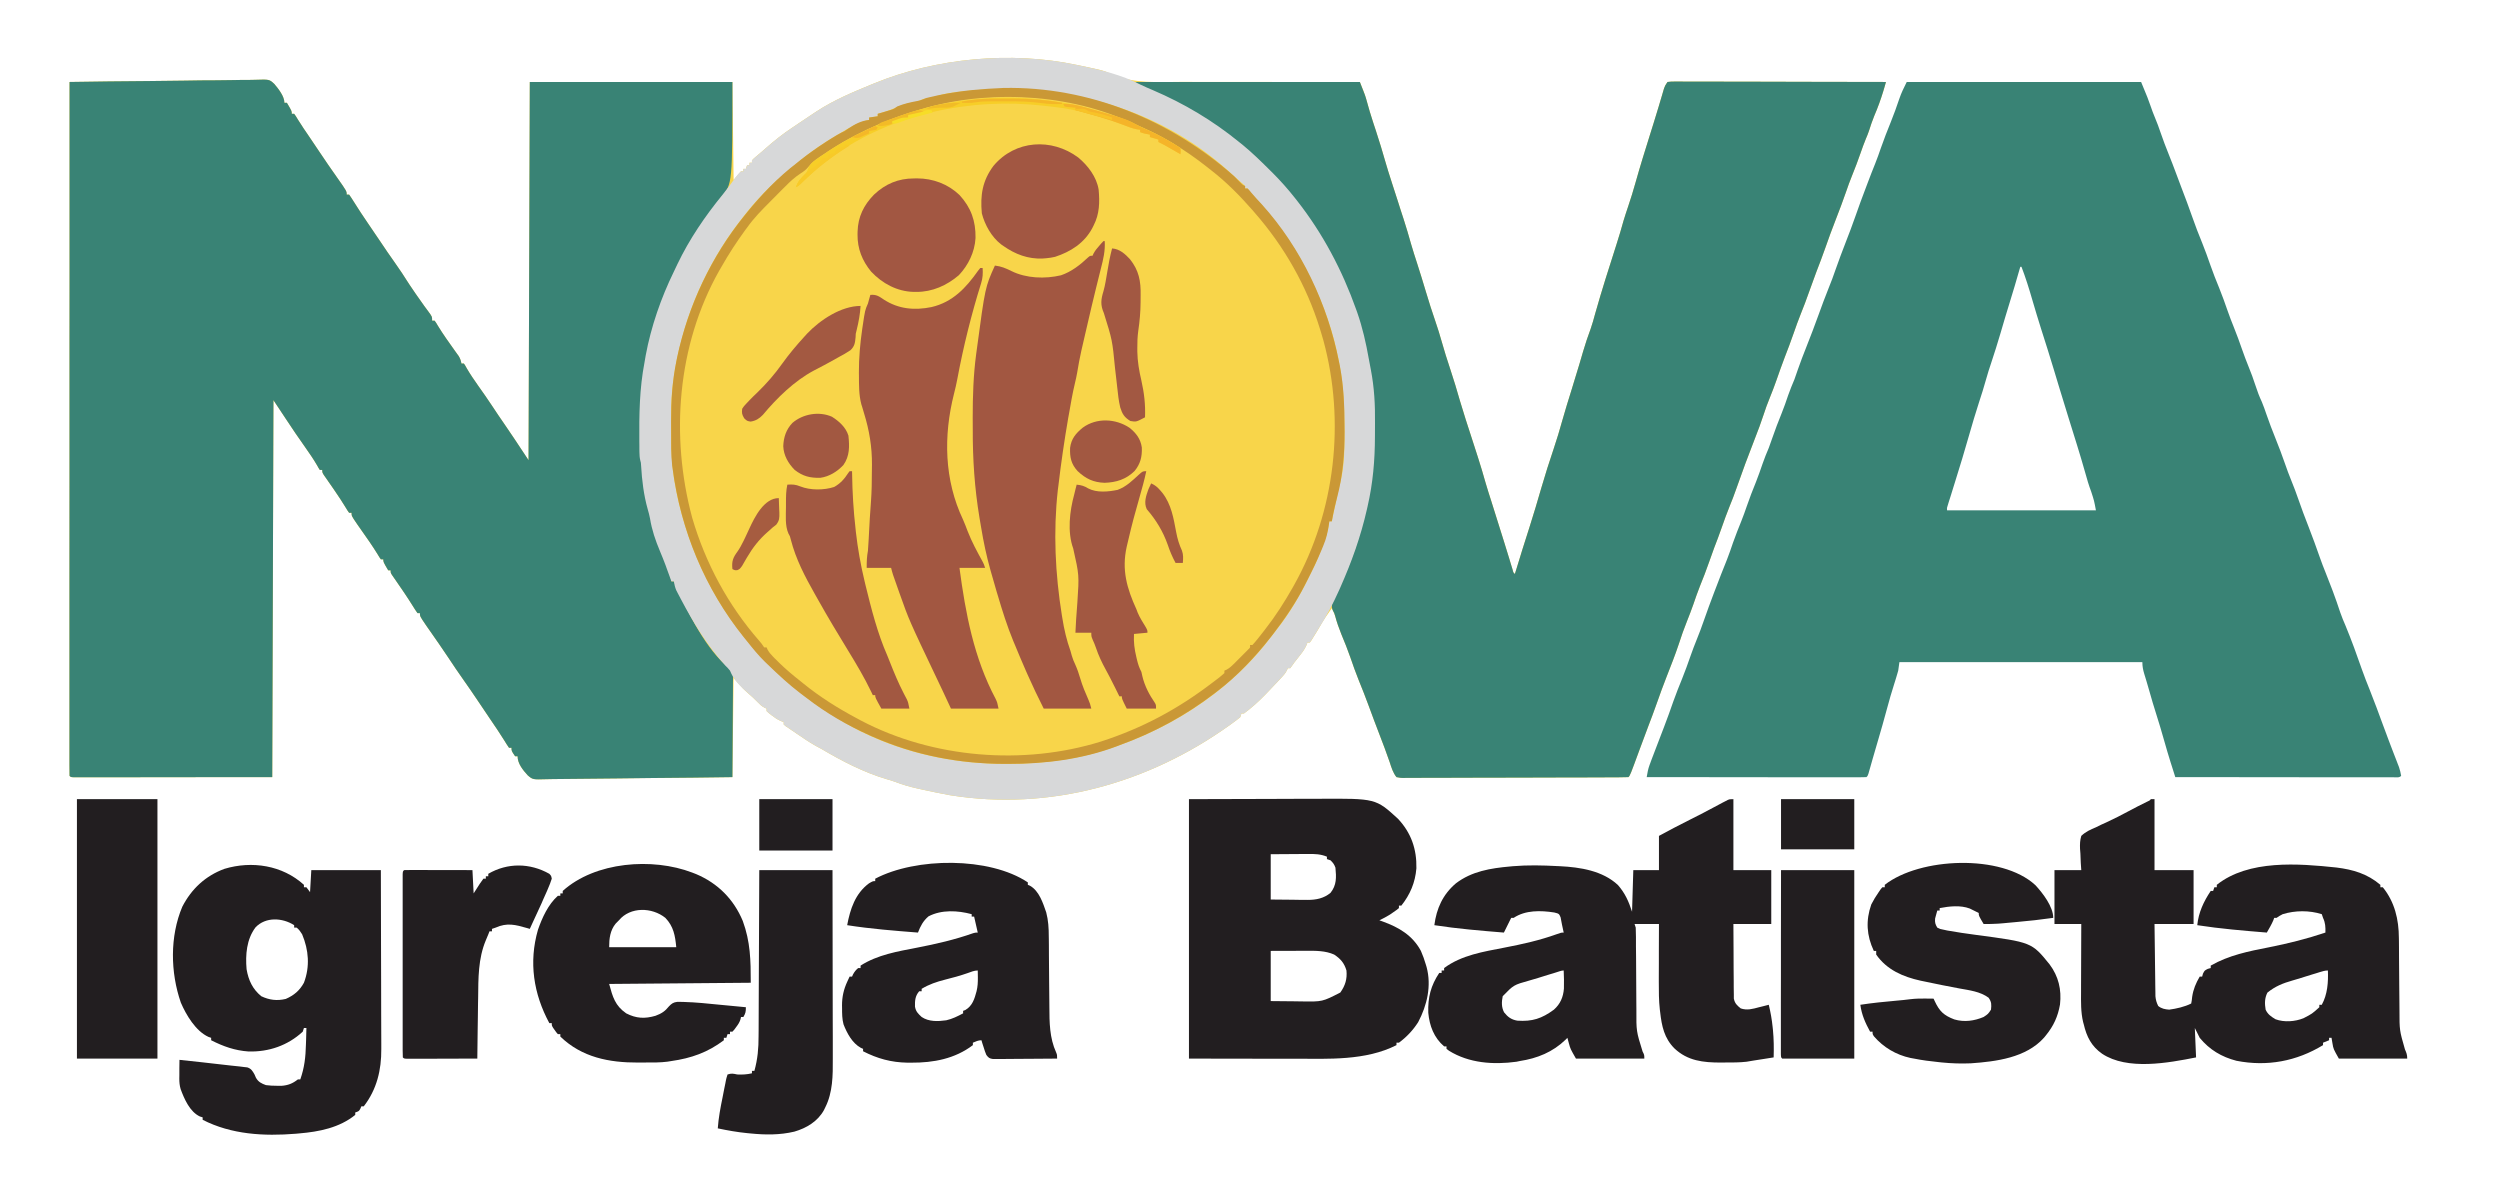 <?xml version="1.0" encoding="UTF-8"?>
<svg xmlns="http://www.w3.org/2000/svg" xmlns:xlink="http://www.w3.org/1999/xlink" width="180px" height="86px" viewBox="0 0 180 86" version="1.1">
    <g id="surface1">
        <path style=" stroke:none;fill-rule:nonzero;fill:rgb(97.255%,83.529%,29.02%);fill-opacity:1;" d="M 77.52 4.672 C 77.613 4.688 77.707 4.707 77.805 4.73 C 79.461 5.078 79.461 5.078 80.043 5.348 C 81.629 6.039 83.359 5.902 85.051 5.895 C 85.504 5.895 85.957 5.898 86.41 5.898 C 87.266 5.902 88.121 5.902 88.977 5.898 C 89.953 5.898 90.926 5.898 91.902 5.902 C 93.906 5.906 95.906 5.906 97.91 5.902 C 97.969 6.043 98.023 6.184 98.078 6.324 C 98.129 6.441 98.129 6.441 98.176 6.562 C 98.277 6.828 98.359 7.098 98.434 7.371 C 98.555 7.816 98.684 8.254 98.828 8.691 C 98.855 8.777 98.855 8.777 98.883 8.863 C 98.941 9.039 98.996 9.211 99.055 9.383 C 99.305 10.148 99.543 10.918 99.762 11.695 C 99.887 12.137 100.027 12.57 100.168 13.008 C 100.199 13.102 100.227 13.191 100.258 13.289 C 100.387 13.695 100.52 14.102 100.652 14.508 C 100.723 14.727 100.793 14.941 100.859 15.16 C 100.93 15.367 100.996 15.574 101.062 15.781 C 101.254 16.379 101.434 16.98 101.602 17.586 C 101.734 18.047 101.883 18.5 102.031 18.957 C 102.246 19.629 102.457 20.301 102.656 20.977 C 102.875 21.723 103.117 22.461 103.367 23.195 C 103.523 23.648 103.664 24.102 103.793 24.562 C 103.98 25.238 104.195 25.902 104.414 26.566 C 104.664 27.332 104.906 28.102 105.121 28.875 C 105.25 29.316 105.387 29.754 105.527 30.191 C 105.559 30.281 105.59 30.375 105.617 30.469 C 105.75 30.879 105.879 31.285 106.012 31.691 C 106.082 31.906 106.152 32.125 106.223 32.344 C 106.289 32.551 106.355 32.758 106.422 32.961 C 106.617 33.562 106.793 34.164 106.965 34.773 C 107.094 35.215 107.234 35.652 107.375 36.09 C 107.645 36.926 107.906 37.762 108.164 38.602 C 108.199 38.707 108.234 38.816 108.266 38.926 C 108.41 39.383 108.551 39.844 108.691 40.301 C 108.711 40.367 108.73 40.434 108.75 40.504 C 108.805 40.672 108.855 40.84 108.906 41.012 C 108.961 41.23 108.961 41.23 109.07 41.324 C 109.098 41.238 109.098 41.238 109.125 41.152 C 109.449 40.09 109.773 39.031 110.117 37.977 C 110.418 37.039 110.695 36.098 110.969 35.152 C 111.25 34.188 111.551 33.234 111.875 32.281 C 112.094 31.633 112.289 30.98 112.473 30.32 C 112.684 29.562 112.922 28.809 113.156 28.055 C 113.336 27.48 113.512 26.91 113.68 26.336 C 113.699 26.273 113.715 26.215 113.734 26.156 C 113.82 25.871 113.902 25.586 113.984 25.305 C 114.148 24.75 114.328 24.203 114.531 23.664 C 114.652 23.316 114.75 22.965 114.844 22.613 C 115.32 20.918 115.859 19.246 116.395 17.57 C 116.574 17.016 116.738 16.457 116.895 15.891 C 117 15.539 117.117 15.191 117.234 14.844 C 117.426 14.281 117.598 13.715 117.758 13.145 C 118.09 11.957 118.461 10.781 118.828 9.605 C 118.906 9.359 118.98 9.113 119.059 8.867 C 119.09 8.762 119.125 8.66 119.156 8.551 C 119.25 8.258 119.336 7.965 119.426 7.668 C 119.453 7.578 119.48 7.484 119.508 7.391 C 119.562 7.207 119.617 7.023 119.672 6.84 C 119.695 6.758 119.723 6.672 119.746 6.586 C 119.781 6.477 119.781 6.477 119.812 6.363 C 119.883 6.168 119.883 6.168 120.059 5.902 C 120.324 5.871 120.324 5.871 120.676 5.871 C 120.742 5.871 120.805 5.871 120.871 5.871 C 121.09 5.871 121.305 5.871 121.523 5.875 C 121.68 5.875 121.832 5.875 121.988 5.875 C 122.41 5.875 122.832 5.875 123.254 5.875 C 123.695 5.879 124.133 5.879 124.574 5.879 C 125.41 5.879 126.242 5.883 127.078 5.883 C 128.027 5.887 128.977 5.891 129.93 5.891 C 131.883 5.895 133.836 5.898 135.789 5.902 C 135.75 6.043 135.707 6.184 135.668 6.324 C 135.645 6.402 135.621 6.48 135.598 6.559 C 135.414 7.164 135.199 7.758 134.949 8.336 C 134.801 8.691 134.684 9.055 134.566 9.422 C 134.5 9.613 134.426 9.805 134.344 9.988 C 134.203 10.328 134.082 10.668 133.961 11.016 C 133.773 11.559 133.57 12.098 133.352 12.633 C 133.191 13.023 133.051 13.418 132.914 13.816 C 132.688 14.477 132.438 15.125 132.188 15.773 C 131.918 16.469 131.656 17.164 131.414 17.871 C 131.215 18.445 130.996 19.012 130.777 19.578 C 130.594 20.066 130.414 20.555 130.242 21.047 C 130.062 21.566 129.867 22.078 129.66 22.59 C 129.473 23.051 129.309 23.52 129.145 23.988 C 128.941 24.578 128.719 25.164 128.492 25.746 C 128.285 26.293 128.086 26.848 127.895 27.402 C 127.754 27.809 127.598 28.207 127.438 28.605 C 127.262 29.031 127.105 29.461 126.965 29.898 C 126.785 30.445 126.586 30.98 126.375 31.516 C 125.891 32.754 125.426 34 124.988 35.258 C 124.852 35.652 124.699 36.047 124.539 36.434 C 124.324 36.969 124.129 37.504 123.941 38.047 C 123.777 38.516 123.602 38.98 123.422 39.441 C 123.293 39.785 123.172 40.133 123.051 40.477 C 122.848 41.066 122.621 41.645 122.387 42.223 C 122.219 42.645 122.074 43.07 121.926 43.5 C 121.781 43.914 121.625 44.324 121.461 44.73 C 121.242 45.27 121.055 45.812 120.875 46.367 C 120.613 47.152 120.309 47.926 120.004 48.699 C 119.758 49.332 119.52 49.969 119.297 50.613 C 119.094 51.195 118.875 51.77 118.656 52.344 C 118.453 52.871 118.258 53.398 118.066 53.926 C 117.367 55.832 117.367 55.832 117.246 55.953 C 117.031 55.961 116.82 55.965 116.602 55.965 C 116.535 55.969 116.469 55.969 116.398 55.969 C 116.168 55.969 115.938 55.969 115.707 55.969 C 115.543 55.969 115.379 55.973 115.215 55.973 C 114.676 55.973 114.133 55.977 113.594 55.977 C 113.406 55.977 113.223 55.977 113.035 55.977 C 112.266 55.98 111.492 55.98 110.719 55.984 C 109.613 55.984 108.504 55.988 107.395 55.992 C 106.617 55.996 105.84 55.996 105.062 55.996 C 104.594 56 104.129 56 103.664 56.004 C 103.227 56.004 102.789 56.004 102.352 56.004 C 102.191 56.004 102.031 56.004 101.871 56.008 C 101.648 56.008 101.43 56.008 101.211 56.008 C 101.148 56.008 101.082 56.008 101.016 56.012 C 100.84 56.008 100.84 56.008 100.547 55.953 C 100.293 55.637 100.184 55.262 100.059 54.879 C 99.828 54.207 99.578 53.543 99.32 52.879 C 99.062 52.207 98.805 51.531 98.559 50.852 C 98.324 50.207 98.07 49.57 97.812 48.934 C 97.605 48.414 97.414 47.887 97.234 47.355 C 97.035 46.781 96.809 46.219 96.574 45.656 C 96.398 45.223 96.25 44.793 96.129 44.344 C 96.066 44.148 95.984 43.973 95.891 43.793 C 95.578 44.227 95.277 44.652 95.02 45.121 C 94.887 45.355 94.746 45.586 94.602 45.812 C 94.551 45.898 94.5 45.984 94.445 46.07 C 94.398 46.133 94.355 46.195 94.305 46.262 C 94.25 46.262 94.191 46.262 94.133 46.262 C 94.109 46.32 94.09 46.383 94.07 46.445 C 93.93 46.762 93.73 47.016 93.516 47.285 C 93.195 47.688 93.195 47.688 92.898 48.109 C 92.844 48.109 92.785 48.109 92.727 48.109 C 92.688 48.188 92.688 48.188 92.652 48.27 C 92.551 48.465 92.441 48.598 92.289 48.758 C 92.238 48.812 92.188 48.867 92.137 48.922 C 92.055 49.008 92.055 49.008 91.973 49.098 C 91.918 49.156 91.859 49.215 91.805 49.273 C 91.641 49.445 91.48 49.617 91.32 49.785 C 91.246 49.863 91.172 49.941 91.094 50.02 C 90.621 50.508 90.113 50.969 89.562 51.371 C 89.504 51.371 89.445 51.371 89.383 51.371 C 89.355 51.457 89.328 51.547 89.297 51.637 C 89.113 51.789 88.926 51.93 88.73 52.07 C 88.672 52.113 88.613 52.156 88.555 52.199 C 82.695 56.395 75.582 58.414 68.395 57.254 C 67.715 57.133 67.039 56.984 66.363 56.84 C 66.266 56.816 66.164 56.797 66.062 56.773 C 65.512 56.652 64.988 56.5 64.461 56.297 C 64.254 56.219 64.043 56.156 63.832 56.098 C 62.184 55.609 60.625 54.797 59.148 53.926 C 59.016 53.852 58.879 53.777 58.742 53.707 C 58.242 53.43 57.777 53.102 57.305 52.781 C 57.219 52.723 57.133 52.664 57.043 52.605 C 56.961 52.551 56.883 52.496 56.801 52.438 C 56.727 52.391 56.656 52.34 56.582 52.293 C 56.504 52.227 56.504 52.227 56.426 52.164 C 56.426 52.105 56.426 52.047 56.426 51.988 C 56.363 51.965 56.297 51.941 56.234 51.918 C 55.977 51.809 55.785 51.676 55.562 51.504 C 55.492 51.449 55.426 51.395 55.352 51.34 C 55.301 51.293 55.25 51.246 55.195 51.195 C 55.195 51.137 55.195 51.078 55.195 51.02 C 55.117 50.984 55.117 50.984 55.039 50.949 C 54.836 50.84 54.715 50.727 54.559 50.562 C 54.34 50.336 54.121 50.129 53.883 49.93 C 53.523 49.609 53.523 49.609 52.82 48.816 C 52.793 51.172 52.766 53.527 52.734 55.953 C 49.109 56.004 49.109 56.004 47.59 56.012 C 46.543 56.02 45.492 56.027 44.445 56.047 C 43.68 56.059 42.918 56.066 42.152 56.07 C 41.746 56.07 41.344 56.074 40.938 56.082 C 40.559 56.09 40.176 56.094 39.797 56.094 C 39.656 56.094 39.516 56.094 39.379 56.102 C 38.359 56.133 38.359 56.133 38 55.828 C 37.656 55.453 37.266 54.977 37.266 54.453 C 37.207 54.453 37.148 54.453 37.09 54.453 C 36.828 54.07 36.828 54.07 36.828 53.84 C 36.77 53.84 36.711 53.84 36.648 53.84 C 36.531 53.668 36.422 53.504 36.316 53.324 C 35.984 52.793 35.637 52.273 35.281 51.758 C 34.977 51.309 34.668 50.859 34.371 50.406 C 34.059 49.934 33.734 49.473 33.41 49.008 C 33.016 48.449 32.629 47.887 32.254 47.312 C 31.84 46.688 31.406 46.07 30.977 45.453 C 30.918 45.371 30.859 45.289 30.801 45.203 C 30.75 45.129 30.695 45.055 30.645 44.977 C 30.234 44.371 30.234 44.371 30.234 44.145 C 30.176 44.145 30.117 44.145 30.059 44.145 C 29.938 43.977 29.832 43.809 29.723 43.633 C 29.332 43.004 28.914 42.395 28.492 41.785 C 28.445 41.719 28.395 41.648 28.348 41.578 C 28.305 41.516 28.262 41.453 28.219 41.391 C 28.125 41.238 28.125 41.238 28.125 41.062 C 28.066 41.062 28.008 41.062 27.949 41.062 C 27.598 40.465 27.598 40.465 27.598 40.27 C 27.539 40.27 27.48 40.27 27.422 40.27 C 27.312 40.117 27.312 40.117 27.18 39.895 C 26.812 39.297 26.41 38.727 26.004 38.152 C 25.93 38.043 25.93 38.043 25.848 37.93 C 25.805 37.867 25.758 37.801 25.711 37.734 C 25.312 37.148 25.312 37.148 25.312 36.922 C 25.254 36.922 25.195 36.922 25.137 36.922 C 25.008 36.742 25.008 36.742 24.863 36.5 C 24.641 36.141 24.414 35.785 24.172 35.438 C 24.117 35.355 24.059 35.27 24 35.184 C 23.879 35.012 23.762 34.84 23.641 34.668 C 23.586 34.586 23.527 34.504 23.469 34.418 C 23.395 34.309 23.395 34.309 23.312 34.195 C 23.203 34.012 23.203 34.012 23.203 33.836 C 23.145 33.836 23.086 33.836 23.027 33.836 C 22.934 33.695 22.934 33.695 22.82 33.488 C 22.566 33.051 22.285 32.645 21.996 32.234 C 21.504 31.543 21.031 30.844 20.566 30.137 C 20.277 29.699 19.984 29.262 19.688 28.812 C 19.66 37.77 19.629 46.727 19.602 55.953 C 17.207 55.953 14.816 55.957 12.355 55.957 C 11.219 55.961 11.219 55.961 10.062 55.961 C 9.141 55.961 9.141 55.961 8.711 55.961 C 8.41 55.961 8.109 55.961 7.805 55.961 C 7.422 55.961 7.039 55.965 6.652 55.961 C 6.512 55.961 6.371 55.965 6.23 55.965 C 6.039 55.965 5.848 55.965 5.66 55.965 C 5.5 55.965 5.5 55.965 5.336 55.965 C 5.098 55.953 5.098 55.953 5.008 55.863 C 5 55.602 5 55.34 5 55.074 C 5 54.988 5 54.906 5 54.816 C 5 54.531 5 54.246 5 53.957 C 5 53.75 5 53.547 5 53.34 C 5 52.828 5 52.32 5 51.809 C 5 51.199 5 50.59 5 49.98 C 5 48.855 5 47.73 5 46.602 C 5 45.488 5 44.371 5 43.258 C 5 43.188 5 43.117 5 43.047 C 5 42.695 5 42.344 5 41.992 C 5 39.5 5.004 37.004 5.004 34.512 C 5.004 32.09 5.004 29.668 5.004 27.246 C 5.004 27.168 5.004 27.094 5.004 27.02 C 5.004 26.27 5.004 25.52 5.004 24.77 C 5.004 23.242 5.004 21.715 5.008 20.188 C 5.008 20.121 5.008 20.051 5.008 19.977 C 5.008 15.285 5.008 10.594 5.008 5.902 C 6.898 5.871 8.785 5.848 10.672 5.836 C 11.547 5.828 12.422 5.82 13.301 5.805 C 14.062 5.789 14.828 5.781 15.59 5.781 C 15.996 5.777 16.398 5.773 16.805 5.766 C 17.188 5.754 17.566 5.754 17.949 5.754 C 18.086 5.754 18.227 5.75 18.367 5.746 C 19.391 5.711 19.391 5.711 19.746 6.039 C 20.043 6.391 20.477 6.93 20.477 7.402 C 20.535 7.402 20.594 7.402 20.656 7.402 C 21.008 7.996 21.008 7.996 21.008 8.195 C 21.062 8.195 21.121 8.195 21.18 8.195 C 21.305 8.367 21.305 8.367 21.449 8.609 C 21.715 9.035 21.992 9.449 22.277 9.859 C 22.523 10.215 22.762 10.57 23 10.934 C 23.414 11.562 23.848 12.18 24.281 12.797 C 24.961 13.762 24.961 13.762 24.961 14.012 C 25.02 14.012 25.078 14.012 25.137 14.012 C 25.258 14.18 25.363 14.348 25.473 14.523 C 25.805 15.055 26.148 15.574 26.504 16.094 C 26.812 16.539 27.117 16.988 27.418 17.441 C 27.734 17.922 28.062 18.391 28.395 18.863 C 28.762 19.387 29.121 19.91 29.457 20.457 C 29.766 20.93 30.094 21.391 30.422 21.852 C 30.465 21.91 30.504 21.969 30.547 22.031 C 30.633 22.148 30.719 22.262 30.805 22.379 C 31.113 22.793 31.113 22.793 31.113 23.086 C 31.172 23.086 31.23 23.086 31.289 23.086 C 31.398 23.234 31.398 23.234 31.531 23.461 C 31.898 24.062 32.309 24.637 32.719 25.211 C 32.773 25.281 32.824 25.355 32.879 25.434 C 32.926 25.496 32.973 25.562 33.023 25.633 C 33.133 25.812 33.184 25.961 33.223 26.172 C 33.281 26.172 33.34 26.172 33.398 26.172 C 33.492 26.309 33.492 26.309 33.605 26.516 C 33.859 26.953 34.141 27.363 34.43 27.773 C 34.77 28.25 35.105 28.727 35.426 29.215 C 35.727 29.672 36.031 30.125 36.344 30.574 C 36.805 31.246 37.258 31.922 37.703 32.602 C 37.82 32.777 37.938 32.953 38.055 33.133 C 38.086 24.145 38.113 15.16 38.145 5.902 C 42.961 5.902 47.773 5.902 52.734 5.902 C 52.762 8.23 52.793 10.555 52.82 12.953 C 53.082 12.648 53.082 12.648 53.352 12.336 C 53.406 12.336 53.465 12.336 53.523 12.336 C 53.523 12.277 53.523 12.219 53.523 12.16 C 53.582 12.16 53.641 12.16 53.703 12.16 C 53.73 12.074 53.758 11.984 53.789 11.895 C 53.848 11.895 53.906 11.895 53.965 11.895 C 53.965 11.836 53.965 11.777 53.965 11.719 C 54.023 11.719 54.082 11.719 54.141 11.719 C 54.141 11.66 54.141 11.602 54.141 11.543 C 54.25 11.43 54.25 11.43 54.414 11.289 C 54.48 11.234 54.543 11.18 54.609 11.125 C 54.688 11.059 54.766 10.992 54.844 10.926 C 54.938 10.844 55.031 10.762 55.125 10.68 C 55.746 10.133 56.375 9.633 57.066 9.176 C 57.227 9.07 57.387 8.961 57.547 8.852 C 57.824 8.664 58.105 8.48 58.383 8.293 C 58.52 8.207 58.652 8.117 58.785 8.027 C 60.02 7.211 61.391 6.641 62.754 6.078 C 62.816 6.055 62.875 6.031 62.938 6.004 C 67.391 4.172 72.809 3.672 77.52 4.672 Z M 77.52 4.672 "/>
        <path style=" stroke:none;fill-rule:nonzero;fill:rgb(22.353%,51.373%,45.882%);fill-opacity:1;" d="M 5.008 5.902 C 6.898 5.871 8.785 5.848 10.672 5.836 C 11.547 5.828 12.422 5.82 13.301 5.805 C 14.062 5.789 14.828 5.781 15.59 5.781 C 15.996 5.777 16.398 5.773 16.805 5.766 C 17.188 5.754 17.566 5.754 17.949 5.754 C 18.086 5.754 18.227 5.75 18.367 5.746 C 19.391 5.711 19.391 5.711 19.746 6.039 C 20.043 6.391 20.477 6.93 20.477 7.402 C 20.535 7.402 20.594 7.402 20.656 7.402 C 21.008 7.996 21.008 7.996 21.008 8.195 C 21.062 8.195 21.121 8.195 21.18 8.195 C 21.305 8.367 21.305 8.367 21.449 8.609 C 21.715 9.035 21.992 9.449 22.277 9.859 C 22.523 10.215 22.762 10.57 23 10.934 C 23.414 11.562 23.848 12.18 24.281 12.797 C 24.961 13.762 24.961 13.762 24.961 14.012 C 25.02 14.012 25.078 14.012 25.137 14.012 C 25.258 14.18 25.363 14.348 25.473 14.523 C 25.805 15.055 26.148 15.574 26.504 16.094 C 26.812 16.539 27.117 16.988 27.418 17.441 C 27.734 17.922 28.062 18.391 28.395 18.863 C 28.762 19.387 29.121 19.91 29.457 20.457 C 29.766 20.93 30.094 21.391 30.422 21.852 C 30.465 21.91 30.504 21.969 30.547 22.031 C 30.633 22.148 30.719 22.262 30.805 22.379 C 31.113 22.793 31.113 22.793 31.113 23.086 C 31.172 23.086 31.23 23.086 31.289 23.086 C 31.398 23.234 31.398 23.234 31.531 23.461 C 31.898 24.062 32.309 24.637 32.719 25.211 C 32.773 25.281 32.824 25.355 32.879 25.434 C 32.926 25.496 32.973 25.562 33.023 25.633 C 33.133 25.812 33.184 25.961 33.223 26.172 C 33.281 26.172 33.34 26.172 33.398 26.172 C 33.492 26.309 33.492 26.309 33.605 26.516 C 33.859 26.953 34.141 27.363 34.43 27.773 C 34.77 28.25 35.105 28.727 35.426 29.215 C 35.727 29.672 36.031 30.125 36.344 30.574 C 36.805 31.246 37.258 31.922 37.703 32.602 C 37.82 32.777 37.938 32.953 38.055 33.133 C 38.086 24.145 38.113 15.16 38.145 5.902 C 42.961 5.902 47.773 5.902 52.734 5.902 C 52.734 13.219 52.734 13.219 51.945 14.188 C 51.215 15.121 50.543 16.086 49.922 17.094 C 49.883 17.156 49.844 17.219 49.805 17.285 C 48.121 19.996 47.059 23.059 46.477 26.188 C 46.465 26.258 46.449 26.332 46.438 26.406 C 46.395 26.652 46.355 26.895 46.32 27.141 C 46.301 27.242 46.285 27.348 46.27 27.453 C 46.121 28.492 46.117 29.527 46.125 30.574 C 46.125 30.871 46.125 31.168 46.125 31.461 C 46.125 31.652 46.129 31.84 46.129 32.027 C 46.129 32.16 46.129 32.16 46.129 32.297 C 46.129 32.418 46.129 32.418 46.129 32.543 C 46.129 32.613 46.129 32.684 46.129 32.758 C 46.141 32.953 46.18 33.121 46.23 33.309 C 46.246 33.426 46.258 33.547 46.266 33.664 C 46.332 34.461 46.426 35.242 46.582 36.027 C 46.598 36.102 46.609 36.172 46.625 36.25 C 46.707 36.629 46.809 36.992 46.934 37.359 C 46.965 37.516 46.992 37.672 47.016 37.828 C 47.145 38.562 47.406 39.211 47.695 39.891 C 48.227 41.195 48.227 41.195 48.34 41.855 C 48.398 41.855 48.457 41.855 48.516 41.855 C 48.559 41.953 48.605 42.055 48.652 42.16 C 49.539 44.113 50.836 46.812 52.57 48.168 C 52.809 48.465 52.781 48.746 52.773 49.109 C 52.773 49.184 52.773 49.258 52.773 49.336 C 52.773 49.578 52.77 49.824 52.77 50.066 C 52.77 50.238 52.766 50.406 52.766 50.574 C 52.766 51.02 52.762 51.465 52.758 51.91 C 52.754 52.367 52.754 52.82 52.75 53.277 C 52.746 54.168 52.742 55.062 52.734 55.953 C 50.848 55.98 48.961 56.004 47.074 56.016 C 46.195 56.023 45.32 56.031 44.445 56.047 C 43.68 56.059 42.918 56.066 42.152 56.07 C 41.746 56.07 41.344 56.074 40.938 56.082 C 40.559 56.09 40.176 56.094 39.797 56.094 C 39.656 56.094 39.516 56.094 39.379 56.102 C 38.359 56.133 38.359 56.133 38 55.828 C 37.656 55.453 37.266 54.977 37.266 54.453 C 37.207 54.453 37.148 54.453 37.09 54.453 C 36.828 54.07 36.828 54.07 36.828 53.84 C 36.77 53.84 36.711 53.84 36.648 53.84 C 36.531 53.668 36.422 53.504 36.316 53.324 C 35.984 52.793 35.637 52.273 35.281 51.758 C 34.977 51.309 34.668 50.859 34.371 50.406 C 34.059 49.934 33.734 49.473 33.41 49.008 C 33.016 48.449 32.629 47.887 32.254 47.312 C 31.84 46.688 31.406 46.07 30.977 45.453 C 30.918 45.371 30.859 45.289 30.801 45.203 C 30.75 45.129 30.695 45.055 30.645 44.977 C 30.234 44.371 30.234 44.371 30.234 44.145 C 30.176 44.145 30.117 44.145 30.059 44.145 C 29.938 43.977 29.832 43.809 29.723 43.633 C 29.332 43.004 28.914 42.395 28.492 41.785 C 28.445 41.719 28.395 41.648 28.348 41.578 C 28.305 41.516 28.262 41.453 28.219 41.391 C 28.125 41.238 28.125 41.238 28.125 41.062 C 28.066 41.062 28.008 41.062 27.949 41.062 C 27.598 40.465 27.598 40.465 27.598 40.27 C 27.539 40.27 27.48 40.27 27.422 40.27 C 27.312 40.117 27.312 40.117 27.18 39.895 C 26.812 39.297 26.41 38.727 26.004 38.152 C 25.93 38.043 25.93 38.043 25.848 37.93 C 25.805 37.867 25.758 37.801 25.711 37.734 C 25.312 37.148 25.312 37.148 25.312 36.922 C 25.254 36.922 25.195 36.922 25.137 36.922 C 25.008 36.742 25.008 36.742 24.863 36.5 C 24.641 36.141 24.414 35.785 24.172 35.438 C 24.117 35.355 24.059 35.27 24 35.184 C 23.879 35.012 23.762 34.84 23.641 34.668 C 23.586 34.586 23.527 34.504 23.469 34.418 C 23.395 34.309 23.395 34.309 23.312 34.195 C 23.203 34.012 23.203 34.012 23.203 33.836 C 23.145 33.836 23.086 33.836 23.027 33.836 C 22.934 33.695 22.934 33.695 22.82 33.488 C 22.566 33.051 22.285 32.645 21.996 32.234 C 21.504 31.543 21.031 30.844 20.566 30.137 C 20.277 29.699 19.984 29.262 19.688 28.812 C 19.66 37.77 19.629 46.727 19.602 55.953 C 17.207 55.953 14.816 55.957 12.355 55.957 C 11.219 55.961 11.219 55.961 10.062 55.961 C 9.141 55.961 9.141 55.961 8.711 55.961 C 8.41 55.961 8.109 55.961 7.805 55.961 C 7.422 55.961 7.039 55.965 6.652 55.961 C 6.512 55.961 6.371 55.965 6.23 55.965 C 6.039 55.965 5.848 55.965 5.66 55.965 C 5.5 55.965 5.5 55.965 5.336 55.965 C 5.098 55.953 5.098 55.953 5.008 55.863 C 5 55.602 5 55.34 5 55.074 C 5 54.988 5 54.906 5 54.816 C 5 54.531 5 54.246 5 53.957 C 5 53.75 5 53.547 5 53.34 C 5 52.828 5 52.32 5 51.809 C 5 51.199 5 50.59 5 49.98 C 5 48.855 5 47.73 5 46.602 C 5 45.488 5 44.371 5 43.258 C 5 43.188 5 43.117 5 43.047 C 5 42.695 5 42.344 5 41.992 C 5 39.5 5.004 37.004 5.004 34.512 C 5.004 32.09 5.004 29.668 5.004 27.246 C 5.004 27.168 5.004 27.094 5.004 27.02 C 5.004 26.27 5.004 25.52 5.004 24.77 C 5.004 23.242 5.004 21.715 5.008 20.188 C 5.008 20.121 5.008 20.051 5.008 19.977 C 5.008 15.285 5.008 10.594 5.008 5.902 Z M 5.008 5.902 "/>
        <path style=" stroke:none;fill-rule:nonzero;fill:rgb(22.353%,51.373%,45.882%);fill-opacity:1;" d="M 137.285 5.902 C 142.855 5.902 148.422 5.902 154.16 5.902 C 154.648 7.082 154.648 7.082 154.832 7.605 C 154.934 7.906 155.043 8.203 155.168 8.496 C 155.312 8.832 155.434 9.172 155.551 9.516 C 155.738 10.062 155.941 10.602 156.16 11.141 C 156.34 11.582 156.508 12.027 156.676 12.477 C 156.801 12.816 156.926 13.152 157.055 13.488 C 157.328 14.203 157.602 14.922 157.852 15.645 C 158.066 16.27 158.309 16.883 158.559 17.496 C 158.77 18.02 158.961 18.547 159.145 19.082 C 159.34 19.648 159.562 20.199 159.789 20.754 C 160.004 21.289 160.199 21.828 160.387 22.375 C 160.527 22.777 160.68 23.176 160.84 23.57 C 161.055 24.098 161.246 24.633 161.434 25.172 C 161.578 25.586 161.734 25.996 161.898 26.402 C 162.082 26.844 162.242 27.289 162.391 27.746 C 162.523 28.16 162.672 28.551 162.855 28.941 C 162.98 29.242 163.086 29.547 163.191 29.855 C 163.387 30.426 163.602 30.984 163.828 31.547 C 164.074 32.156 164.305 32.766 164.52 33.387 C 164.656 33.793 164.809 34.188 164.969 34.586 C 165.152 35.031 165.32 35.48 165.477 35.934 C 165.703 36.594 165.949 37.242 166.203 37.891 C 166.496 38.656 166.785 39.422 167.051 40.199 C 167.164 40.531 167.297 40.859 167.426 41.184 C 167.578 41.562 167.727 41.945 167.871 42.328 C 167.902 42.41 167.934 42.488 167.965 42.574 C 168.152 43.074 168.328 43.578 168.496 44.09 C 168.609 44.422 168.746 44.742 168.883 45.062 C 169.309 46.094 169.691 47.145 170.055 48.195 C 170.23 48.695 170.426 49.184 170.621 49.672 C 170.953 50.496 171.254 51.332 171.562 52.164 C 171.652 52.406 171.742 52.645 171.832 52.887 C 171.871 52.992 171.914 53.102 171.953 53.215 C 172.059 53.496 172.168 53.773 172.273 54.055 C 172.309 54.141 172.34 54.223 172.371 54.309 C 172.434 54.473 172.5 54.637 172.562 54.801 C 172.59 54.875 172.621 54.949 172.648 55.027 C 172.676 55.094 172.699 55.16 172.727 55.227 C 172.797 55.438 172.848 55.645 172.883 55.863 C 172.734 56.012 172.555 55.965 172.359 55.965 C 172.297 55.965 172.234 55.965 172.168 55.965 C 172.102 55.965 172.035 55.965 171.969 55.965 C 171.746 55.965 171.523 55.965 171.297 55.961 C 171.141 55.961 170.98 55.961 170.82 55.965 C 170.387 55.965 169.953 55.961 169.52 55.961 C 169.066 55.961 168.613 55.961 168.16 55.961 C 167.301 55.961 166.441 55.961 165.582 55.961 C 164.605 55.957 163.629 55.957 162.652 55.957 C 160.641 55.957 158.633 55.953 156.621 55.953 C 156.535 55.684 156.453 55.418 156.367 55.148 C 156.344 55.07 156.32 54.996 156.293 54.918 C 156.129 54.398 155.977 53.879 155.828 53.352 C 155.641 52.68 155.438 52.012 155.227 51.344 C 155.066 50.844 154.918 50.34 154.777 49.836 C 154.711 49.598 154.641 49.359 154.57 49.125 C 154.547 49.055 154.527 48.988 154.508 48.918 C 154.469 48.785 154.426 48.656 154.387 48.523 C 154.297 48.223 154.25 47.988 154.25 47.672 C 148.477 47.672 142.703 47.672 136.758 47.672 C 136.73 47.875 136.699 48.078 136.672 48.285 C 136.629 48.441 136.586 48.594 136.539 48.742 C 136.512 48.828 136.488 48.91 136.461 48.996 C 136.434 49.082 136.406 49.168 136.379 49.258 C 136.203 49.824 136.027 50.391 135.879 50.969 C 135.66 51.805 135.414 52.633 135.172 53.465 C 135.086 53.762 135 54.055 134.914 54.352 C 134.871 54.5 134.871 54.5 134.828 54.648 C 134.777 54.836 134.723 55.023 134.668 55.211 C 134.645 55.297 134.621 55.383 134.594 55.469 C 134.562 55.578 134.562 55.578 134.531 55.695 C 134.473 55.863 134.473 55.863 134.383 55.953 C 134.18 55.961 133.977 55.965 133.773 55.965 C 133.707 55.965 133.645 55.965 133.578 55.965 C 133.359 55.965 133.141 55.965 132.922 55.961 C 132.766 55.961 132.609 55.961 132.453 55.965 C 132.031 55.965 131.605 55.961 131.18 55.961 C 130.738 55.961 130.297 55.961 129.852 55.961 C 129.012 55.961 128.172 55.961 127.332 55.961 C 126.375 55.957 125.422 55.957 124.465 55.957 C 122.496 55.957 120.531 55.953 118.562 55.953 C 118.613 55.652 118.66 55.371 118.766 55.086 C 118.801 54.992 118.801 54.992 118.836 54.898 C 118.871 54.801 118.871 54.801 118.91 54.695 C 118.938 54.625 118.965 54.555 118.992 54.48 C 119.266 53.75 119.547 53.023 119.828 52.297 C 120.055 51.699 120.273 51.105 120.48 50.5 C 120.676 49.945 120.895 49.402 121.117 48.855 C 121.332 48.32 121.527 47.781 121.715 47.238 C 121.855 46.832 122.008 46.438 122.168 46.039 C 122.348 45.602 122.512 45.156 122.668 44.707 C 122.914 43.996 123.176 43.293 123.441 42.594 C 123.465 42.535 123.484 42.48 123.508 42.422 C 123.777 41.711 124.051 41.008 124.336 40.305 C 124.496 39.895 124.641 39.48 124.781 39.062 C 124.965 38.543 125.168 38.031 125.375 37.52 C 125.52 37.164 125.645 36.801 125.773 36.434 C 125.973 35.852 126.195 35.277 126.43 34.703 C 126.602 34.27 126.754 33.828 126.906 33.387 C 127.039 33 127.191 32.625 127.352 32.25 C 127.441 32.016 127.52 31.781 127.602 31.547 C 127.809 30.945 128.035 30.355 128.273 29.77 C 128.449 29.336 128.602 28.895 128.75 28.453 C 128.887 28.066 129.039 27.691 129.199 27.316 C 129.285 27.082 129.367 26.848 129.445 26.609 C 129.637 26.062 129.84 25.523 130.055 24.988 C 130.367 24.223 130.648 23.445 130.934 22.672 C 131.168 22.023 131.406 21.379 131.664 20.738 C 131.844 20.297 132.012 19.852 132.164 19.402 C 132.391 18.746 132.641 18.094 132.891 17.445 C 133.133 16.824 133.371 16.199 133.59 15.57 C 133.828 14.871 134.09 14.18 134.352 13.488 C 134.395 13.379 134.434 13.27 134.477 13.156 C 134.652 12.695 134.828 12.234 135.016 11.773 C 135.16 11.41 135.293 11.043 135.418 10.672 C 135.641 10.027 135.891 9.398 136.145 8.766 C 136.363 8.219 136.566 7.672 136.75 7.113 C 136.898 6.68 137.074 6.324 137.285 5.902 Z M 145.461 19.211 C 145.441 19.273 145.426 19.332 145.406 19.398 C 145.18 20.207 144.934 21.012 144.688 21.812 C 144.465 22.527 144.254 23.246 144.043 23.969 C 143.824 24.707 143.598 25.441 143.352 26.172 C 143.227 26.535 143.113 26.902 143.008 27.277 C 142.848 27.855 142.668 28.426 142.48 28.996 C 142.234 29.758 142.004 30.527 141.785 31.297 C 141.465 32.441 141.113 33.57 140.762 34.703 C 140.727 34.82 140.688 34.938 140.652 35.055 C 140.578 35.285 140.508 35.516 140.438 35.746 C 140.402 35.852 140.371 35.957 140.336 36.062 C 140.309 36.156 140.277 36.25 140.25 36.344 C 140.176 36.559 140.176 36.559 140.188 36.742 C 143.723 36.742 147.262 36.742 150.906 36.742 C 150.777 36.047 150.777 36.047 150.566 35.398 C 150.395 34.949 150.262 34.492 150.133 34.023 C 149.758 32.684 149.328 31.355 148.918 30.027 C 148.711 29.363 148.508 28.699 148.305 28.031 C 148.281 27.949 148.254 27.867 148.23 27.785 C 148.105 27.375 147.98 26.965 147.859 26.555 C 147.566 25.59 147.266 24.629 146.957 23.672 C 146.734 22.973 146.527 22.273 146.32 21.57 C 146.09 20.773 145.844 19.984 145.547 19.211 C 145.52 19.211 145.488 19.211 145.461 19.211 Z M 145.461 19.211 "/>
        <path style=" stroke:none;fill-rule:nonzero;fill:rgb(22.353%,51.373%,45.882%);fill-opacity:1;" d="M 81.738 5.902 C 87.074 5.902 92.41 5.902 97.91 5.902 C 98.301 6.887 98.301 6.887 98.434 7.371 C 98.555 7.816 98.684 8.254 98.828 8.691 C 98.848 8.75 98.863 8.805 98.883 8.863 C 98.941 9.039 98.996 9.211 99.055 9.383 C 99.305 10.148 99.543 10.918 99.762 11.695 C 99.887 12.137 100.027 12.57 100.168 13.008 C 100.199 13.102 100.227 13.191 100.258 13.289 C 100.387 13.695 100.52 14.102 100.652 14.508 C 100.723 14.727 100.793 14.941 100.859 15.16 C 100.93 15.367 100.996 15.574 101.062 15.781 C 101.254 16.379 101.434 16.98 101.602 17.586 C 101.734 18.047 101.883 18.5 102.031 18.957 C 102.246 19.629 102.457 20.301 102.656 20.977 C 102.875 21.723 103.117 22.461 103.367 23.195 C 103.523 23.648 103.664 24.102 103.793 24.562 C 103.98 25.238 104.195 25.902 104.414 26.566 C 104.664 27.332 104.906 28.102 105.121 28.875 C 105.25 29.316 105.387 29.754 105.527 30.191 C 105.559 30.281 105.59 30.375 105.617 30.469 C 105.75 30.879 105.879 31.285 106.012 31.691 C 106.082 31.906 106.152 32.125 106.223 32.344 C 106.289 32.551 106.355 32.758 106.422 32.961 C 106.617 33.562 106.793 34.164 106.965 34.773 C 107.094 35.215 107.234 35.652 107.375 36.09 C 107.645 36.926 107.906 37.762 108.164 38.602 C 108.215 38.762 108.215 38.762 108.266 38.926 C 108.41 39.383 108.551 39.844 108.691 40.301 C 108.719 40.398 108.719 40.398 108.75 40.504 C 108.805 40.672 108.855 40.84 108.906 41.012 C 108.961 41.23 108.961 41.23 109.07 41.324 C 109.098 41.238 109.098 41.238 109.125 41.152 C 109.449 40.09 109.773 39.031 110.117 37.977 C 110.418 37.039 110.695 36.098 110.969 35.152 C 111.25 34.188 111.551 33.234 111.875 32.281 C 112.094 31.633 112.289 30.98 112.473 30.32 C 112.684 29.562 112.922 28.809 113.156 28.055 C 113.336 27.48 113.512 26.91 113.68 26.336 C 113.707 26.246 113.707 26.246 113.734 26.156 C 113.82 25.871 113.902 25.586 113.984 25.305 C 114.148 24.75 114.328 24.203 114.531 23.664 C 114.652 23.316 114.75 22.965 114.844 22.613 C 115.32 20.918 115.859 19.246 116.395 17.57 C 116.574 17.016 116.738 16.457 116.895 15.891 C 117 15.539 117.117 15.191 117.234 14.844 C 117.426 14.281 117.598 13.715 117.758 13.145 C 118.09 11.957 118.461 10.781 118.828 9.605 C 118.906 9.359 118.98 9.113 119.059 8.867 C 119.09 8.762 119.125 8.66 119.156 8.551 C 119.25 8.258 119.336 7.965 119.426 7.668 C 119.453 7.578 119.48 7.484 119.508 7.391 C 119.562 7.207 119.617 7.023 119.672 6.84 C 119.695 6.758 119.723 6.672 119.746 6.586 C 119.77 6.512 119.789 6.438 119.812 6.363 C 119.883 6.168 119.883 6.168 120.059 5.902 C 120.324 5.871 120.324 5.871 120.676 5.871 C 120.742 5.871 120.805 5.871 120.871 5.871 C 121.09 5.871 121.305 5.871 121.523 5.875 C 121.68 5.875 121.832 5.875 121.988 5.875 C 122.41 5.875 122.832 5.875 123.254 5.875 C 123.695 5.879 124.133 5.879 124.574 5.879 C 125.41 5.879 126.242 5.883 127.078 5.883 C 128.027 5.887 128.977 5.891 129.93 5.891 C 131.883 5.895 133.836 5.898 135.789 5.902 C 135.75 6.043 135.707 6.184 135.668 6.324 C 135.645 6.402 135.621 6.48 135.598 6.559 C 135.414 7.164 135.199 7.758 134.949 8.336 C 134.801 8.691 134.684 9.055 134.566 9.422 C 134.5 9.613 134.426 9.805 134.344 9.988 C 134.203 10.328 134.082 10.668 133.961 11.016 C 133.773 11.559 133.57 12.098 133.352 12.633 C 133.191 13.023 133.051 13.418 132.914 13.816 C 132.688 14.477 132.438 15.125 132.188 15.773 C 131.918 16.469 131.656 17.164 131.414 17.871 C 131.215 18.445 130.996 19.012 130.777 19.578 C 130.594 20.066 130.414 20.555 130.242 21.047 C 130.062 21.566 129.867 22.078 129.66 22.59 C 129.473 23.051 129.309 23.52 129.145 23.988 C 128.941 24.578 128.719 25.164 128.492 25.746 C 128.285 26.293 128.086 26.848 127.895 27.402 C 127.754 27.809 127.598 28.207 127.438 28.605 C 127.262 29.031 127.105 29.461 126.965 29.898 C 126.785 30.445 126.586 30.98 126.375 31.516 C 125.891 32.754 125.426 34 124.988 35.258 C 124.852 35.652 124.699 36.047 124.539 36.434 C 124.324 36.969 124.129 37.504 123.941 38.047 C 123.777 38.516 123.602 38.98 123.422 39.441 C 123.293 39.785 123.172 40.133 123.051 40.477 C 122.848 41.066 122.621 41.645 122.387 42.223 C 122.219 42.645 122.074 43.07 121.926 43.5 C 121.781 43.914 121.625 44.324 121.461 44.73 C 121.242 45.27 121.055 45.812 120.875 46.367 C 120.613 47.152 120.309 47.926 120.004 48.699 C 119.758 49.332 119.52 49.969 119.297 50.613 C 119.094 51.195 118.875 51.77 118.656 52.344 C 118.453 52.871 118.258 53.398 118.066 53.926 C 117.367 55.832 117.367 55.832 117.246 55.953 C 117.031 55.961 116.82 55.965 116.602 55.965 C 116.5 55.969 116.5 55.969 116.398 55.969 C 116.168 55.969 115.938 55.969 115.707 55.969 C 115.543 55.969 115.379 55.973 115.215 55.973 C 114.676 55.973 114.133 55.977 113.594 55.977 C 113.406 55.977 113.223 55.977 113.035 55.977 C 112.266 55.98 111.492 55.98 110.719 55.984 C 109.613 55.984 108.504 55.988 107.395 55.992 C 106.617 55.996 105.84 55.996 105.062 55.996 C 104.594 56 104.129 56 103.664 56.004 C 103.227 56.004 102.789 56.004 102.352 56.004 C 102.191 56.004 102.031 56.004 101.871 56.008 C 101.648 56.008 101.43 56.008 101.211 56.008 C 101.148 56.008 101.082 56.008 101.016 56.012 C 100.84 56.008 100.84 56.008 100.547 55.953 C 100.293 55.637 100.184 55.262 100.059 54.879 C 99.828 54.207 99.578 53.543 99.32 52.879 C 99.062 52.207 98.805 51.531 98.559 50.852 C 98.324 50.207 98.07 49.57 97.812 48.934 C 97.605 48.414 97.414 47.887 97.234 47.355 C 97.035 46.781 96.809 46.219 96.574 45.656 C 96.398 45.223 96.25 44.793 96.129 44.344 C 96.07 44.145 96.07 44.145 95.969 43.961 C 95.836 43.68 95.906 43.477 95.977 43.176 C 96.098 42.879 96.238 42.594 96.383 42.305 C 96.465 42.141 96.543 41.973 96.625 41.805 C 96.664 41.723 96.703 41.641 96.746 41.559 C 97.578 39.816 98.059 37.957 98.469 36.078 C 98.492 35.984 98.512 35.891 98.535 35.793 C 98.875 34.168 98.922 32.527 98.926 30.875 C 98.926 30.766 98.926 30.656 98.926 30.547 C 98.926 27.695 98.488 24.988 97.559 22.293 C 97.535 22.223 97.512 22.156 97.488 22.082 C 97.348 21.68 97.195 21.277 97.031 20.883 C 97.008 20.82 96.98 20.762 96.953 20.699 C 95.566 17.387 93.562 14.496 91.043 11.949 C 90.965 11.871 90.883 11.789 90.801 11.707 C 90.27 11.176 89.711 10.688 89.121 10.223 C 89.062 10.176 89 10.125 88.941 10.078 C 86.992 8.547 84.844 7.312 82.547 6.387 C 82.457 6.348 82.363 6.312 82.266 6.273 C 82.184 6.238 82.102 6.207 82.016 6.172 C 81.828 6.078 81.828 6.078 81.738 5.902 Z M 81.738 5.902 "/>
        <path style=" stroke:none;fill-rule:nonzero;fill:rgb(84.314%,84.706%,85.098%);fill-opacity:1;" d="M 77.52 4.672 C 77.613 4.688 77.707 4.707 77.805 4.73 C 79.246 5.031 80.758 5.387 82.074 6.074 C 82.383 6.227 82.703 6.359 83.02 6.496 C 85.254 7.453 87.32 8.68 89.211 10.223 C 89.344 10.328 89.344 10.328 89.48 10.438 C 90.184 11.016 90.832 11.656 91.477 12.297 C 91.52 12.34 91.562 12.383 91.609 12.426 C 92.195 13.012 92.738 13.621 93.25 14.273 C 93.301 14.336 93.348 14.395 93.395 14.457 C 95.246 16.816 96.645 19.469 97.648 22.293 C 97.672 22.363 97.695 22.43 97.723 22.504 C 98.102 23.59 98.352 24.695 98.551 25.824 C 98.598 26.094 98.652 26.359 98.703 26.625 C 98.949 27.91 99.016 29.152 99 30.461 C 98.996 30.781 98.996 31.102 98.996 31.422 C 98.992 33.148 98.852 34.781 98.465 36.465 C 98.449 36.531 98.434 36.602 98.418 36.672 C 97.973 38.637 97.32 40.453 96.504 42.297 C 96.473 42.367 96.441 42.438 96.41 42.508 C 95.969 43.492 95.477 44.426 94.895 45.328 C 94.758 45.539 94.629 45.754 94.5 45.969 C 94.434 46.066 94.371 46.16 94.305 46.262 C 94.25 46.262 94.191 46.262 94.133 46.262 C 94.109 46.32 94.09 46.383 94.07 46.445 C 93.93 46.762 93.73 47.016 93.516 47.285 C 93.195 47.688 93.195 47.688 92.898 48.109 C 92.844 48.109 92.785 48.109 92.727 48.109 C 92.688 48.188 92.688 48.188 92.652 48.27 C 92.551 48.465 92.441 48.598 92.289 48.758 C 92.238 48.812 92.188 48.867 92.137 48.922 C 92.055 49.008 92.055 49.008 91.973 49.098 C 91.918 49.156 91.859 49.215 91.805 49.273 C 91.641 49.445 91.48 49.617 91.32 49.785 C 91.246 49.863 91.172 49.941 91.094 50.02 C 90.621 50.508 90.113 50.969 89.562 51.371 C 89.504 51.371 89.445 51.371 89.383 51.371 C 89.355 51.457 89.328 51.547 89.297 51.637 C 89.113 51.789 88.926 51.93 88.73 52.07 C 88.672 52.113 88.613 52.156 88.555 52.199 C 82.695 56.395 75.582 58.414 68.395 57.254 C 67.715 57.133 67.039 56.984 66.363 56.84 C 66.266 56.816 66.164 56.797 66.062 56.773 C 65.512 56.652 64.988 56.5 64.461 56.297 C 64.254 56.219 64.043 56.156 63.832 56.098 C 62.184 55.609 60.625 54.797 59.148 53.926 C 59.016 53.852 58.879 53.777 58.742 53.707 C 58.242 53.43 57.777 53.102 57.305 52.781 C 57.219 52.723 57.133 52.664 57.043 52.605 C 56.961 52.551 56.883 52.496 56.801 52.438 C 56.727 52.391 56.656 52.34 56.582 52.293 C 56.504 52.227 56.504 52.227 56.426 52.164 C 56.426 52.105 56.426 52.047 56.426 51.988 C 56.363 51.965 56.297 51.941 56.234 51.918 C 55.977 51.809 55.785 51.676 55.562 51.504 C 55.492 51.449 55.426 51.395 55.352 51.34 C 55.301 51.293 55.25 51.246 55.195 51.195 C 55.195 51.137 55.195 51.078 55.195 51.02 C 55.145 50.996 55.09 50.973 55.039 50.949 C 54.836 50.84 54.715 50.727 54.559 50.562 C 54.344 50.34 54.125 50.133 53.887 49.934 C 53.34 49.457 52.828 48.969 52.559 48.285 C 52.406 48.102 52.406 48.102 52.223 47.918 C 50.934 46.516 49.91 44.82 49.027 43.145 C 48.965 43.027 48.965 43.027 48.902 42.906 C 48.844 42.797 48.844 42.797 48.785 42.684 C 48.738 42.586 48.738 42.586 48.684 42.488 C 48.598 42.277 48.555 42.078 48.516 41.855 C 48.457 41.855 48.398 41.855 48.34 41.855 C 48.316 41.793 48.297 41.73 48.273 41.668 C 48.18 41.406 48.082 41.145 47.988 40.887 C 47.957 40.793 47.957 40.793 47.922 40.699 C 47.793 40.355 47.656 40.016 47.512 39.672 C 47.191 38.906 46.934 38.156 46.801 37.332 C 46.758 37.102 46.699 36.883 46.633 36.656 C 46.348 35.645 46.219 34.578 46.16 33.535 C 46.148 33.316 46.148 33.316 46.098 33.141 C 46.051 32.941 46.043 32.766 46.039 32.559 C 46.039 32.48 46.035 32.402 46.035 32.32 C 46.035 32.238 46.035 32.152 46.035 32.066 C 46.031 31.977 46.031 31.891 46.031 31.797 C 46.016 29.859 46.039 27.992 46.406 26.082 C 46.434 25.914 46.465 25.746 46.492 25.582 C 46.875 23.523 47.594 21.445 48.512 19.57 C 48.602 19.391 48.688 19.207 48.773 19.02 C 49.633 17.219 50.77 15.555 52.031 14.012 C 52.324 13.637 52.617 13.266 52.887 12.875 C 53.035 12.668 53.16 12.5 53.352 12.336 C 53.406 12.336 53.465 12.336 53.523 12.336 C 53.523 12.277 53.523 12.219 53.523 12.16 C 53.582 12.16 53.641 12.16 53.703 12.16 C 53.746 12.027 53.746 12.027 53.789 11.895 C 53.848 11.895 53.906 11.895 53.965 11.895 C 53.965 11.836 53.965 11.777 53.965 11.719 C 54.023 11.719 54.082 11.719 54.141 11.719 C 54.141 11.66 54.141 11.602 54.141 11.543 C 54.25 11.43 54.25 11.43 54.414 11.289 C 54.48 11.234 54.543 11.18 54.609 11.125 C 54.688 11.059 54.766 10.992 54.844 10.926 C 54.938 10.844 55.031 10.762 55.125 10.68 C 55.746 10.133 56.375 9.633 57.066 9.176 C 57.227 9.07 57.387 8.961 57.547 8.852 C 57.824 8.664 58.105 8.48 58.383 8.293 C 58.52 8.207 58.652 8.117 58.785 8.027 C 60.02 7.211 61.391 6.641 62.754 6.078 C 62.816 6.055 62.875 6.031 62.938 6.004 C 67.391 4.172 72.809 3.672 77.52 4.672 Z M 68.715 6.652 C 68.594 6.668 68.594 6.668 68.473 6.684 C 68.07 6.742 67.707 6.824 67.324 6.961 C 67.102 7.008 66.879 7.047 66.652 7.086 C 66.445 7.129 66.445 7.129 66.27 7.227 C 66.062 7.328 65.883 7.355 65.656 7.387 C 65.176 7.465 64.773 7.625 64.332 7.82 C 63.961 7.977 63.582 8.09 63.195 8.195 C 63.195 8.254 63.195 8.312 63.195 8.371 C 62.992 8.398 62.789 8.43 62.578 8.461 C 62.578 8.516 62.578 8.574 62.578 8.637 C 62.5 8.652 62.418 8.672 62.336 8.691 C 61.672 8.879 61.055 9.246 60.469 9.605 C 60.352 9.672 60.234 9.742 60.121 9.812 C 59.281 10.312 58.5 10.84 57.742 11.453 C 57.664 11.52 57.582 11.586 57.496 11.652 C 56.055 12.812 54.648 14.121 53.523 15.598 C 53.441 15.703 53.359 15.809 53.277 15.914 C 51.383 18.363 49.945 21.242 49.133 24.23 C 49.113 24.297 49.094 24.363 49.074 24.434 C 48.773 25.527 48.559 26.629 48.43 27.758 C 48.414 27.863 48.414 27.863 48.402 27.977 C 48.312 28.891 48.32 29.812 48.316 30.73 C 48.316 30.82 48.316 30.906 48.316 30.996 C 48.32 32.316 48.359 33.594 48.602 34.895 C 48.625 35.004 48.625 35.004 48.645 35.117 C 48.824 36.117 49.082 37.098 49.395 38.066 C 49.418 38.133 49.438 38.203 49.461 38.273 C 51.516 44.586 56.047 49.621 61.91 52.629 C 65.223 54.277 68.801 55.008 72.477 55 C 72.582 55 72.582 55 72.688 55 C 75.285 54.992 77.879 54.645 80.332 53.75 C 80.402 53.727 80.473 53.699 80.547 53.672 C 84.816 52.16 88.84 49.457 91.562 45.789 C 91.664 45.648 91.773 45.512 91.883 45.379 C 92.898 44.109 93.699 42.703 94.395 41.238 C 94.457 41.117 94.516 40.996 94.578 40.875 C 94.707 40.617 94.824 40.359 94.926 40.094 C 94.957 40.02 94.984 39.945 95.016 39.867 C 95.043 39.797 95.07 39.727 95.098 39.652 C 95.121 39.59 95.145 39.531 95.168 39.469 C 95.234 39.293 95.297 39.121 95.359 38.945 C 95.398 38.848 95.398 38.848 95.434 38.75 C 95.574 38.344 95.668 37.965 95.711 37.535 C 95.77 37.535 95.828 37.535 95.891 37.535 C 95.902 37.465 95.918 37.395 95.934 37.32 C 95.992 37.055 96.047 36.789 96.105 36.523 C 96.141 36.352 96.176 36.18 96.215 36.008 C 96.238 35.898 96.258 35.789 96.285 35.68 C 96.305 35.578 96.324 35.48 96.348 35.375 C 96.398 35.156 96.449 34.938 96.508 34.723 C 96.824 33.449 96.805 32.117 96.801 30.816 C 96.801 30.68 96.801 30.68 96.801 30.535 C 96.797 29.023 96.711 27.57 96.414 26.082 C 96.402 26 96.387 25.918 96.367 25.836 C 95.977 23.848 95.285 21.906 94.395 20.09 C 94.359 20.016 94.324 19.941 94.285 19.867 C 93.246 17.738 91.902 15.859 90.285 14.137 C 90.086 13.922 90.086 13.922 89.941 13.719 C 89.902 13.668 89.863 13.621 89.824 13.57 C 89.766 13.57 89.707 13.57 89.648 13.57 C 89.648 13.512 89.648 13.453 89.648 13.395 C 89.523 13.266 89.523 13.266 89.355 13.129 C 89.062 12.879 88.773 12.617 88.488 12.352 C 83.133 7.484 75.762 5.711 68.715 6.652 Z M 68.715 6.652 "/>
        <path style=" stroke:none;fill-rule:nonzero;fill:rgb(13.333%,11.765%,12.549%);fill-opacity:1;" d="M 124.805 57.539 C 124.805 59.227 124.805 60.91 124.805 62.648 C 125.703 62.648 126.602 62.648 127.531 62.648 C 127.531 63.93 127.531 65.207 127.531 66.527 C 126.629 66.527 125.73 66.527 124.805 66.527 C 124.809 67.52 124.809 67.52 124.816 68.508 C 124.816 68.914 124.82 69.32 124.82 69.723 C 124.82 70.051 124.824 70.375 124.828 70.703 C 124.828 70.828 124.832 70.949 124.828 71.074 C 124.828 71.25 124.832 71.426 124.836 71.598 C 124.836 71.746 124.836 71.746 124.836 71.898 C 124.91 72.25 125.059 72.383 125.332 72.605 C 125.789 72.762 126.188 72.645 126.641 72.523 C 126.707 72.508 126.777 72.488 126.848 72.473 C 127.016 72.43 127.184 72.387 127.352 72.344 C 127.48 72.871 127.574 73.398 127.629 73.938 C 127.637 74.012 127.645 74.082 127.652 74.156 C 127.715 74.816 127.723 75.469 127.703 76.133 C 127.441 76.172 127.176 76.215 126.91 76.258 C 126.836 76.27 126.758 76.281 126.684 76.293 C 126.535 76.316 126.387 76.34 126.238 76.363 C 126.074 76.391 125.91 76.418 125.75 76.445 C 125.238 76.504 124.73 76.5 124.219 76.5 C 124.109 76.5 124.004 76.504 123.895 76.504 C 122.629 76.504 121.512 76.383 120.562 75.488 C 119.824 74.75 119.645 73.883 119.531 72.871 C 119.523 72.812 119.516 72.754 119.508 72.691 C 119.434 72.031 119.434 71.375 119.434 70.707 C 119.434 70.586 119.434 70.465 119.434 70.344 C 119.434 70.027 119.438 69.711 119.438 69.398 C 119.438 69.074 119.438 68.75 119.438 68.426 C 119.441 67.793 119.441 67.16 119.445 66.527 C 118.863 66.527 118.281 66.527 117.688 66.527 C 117.715 66.613 117.742 66.699 117.773 66.789 C 117.781 67.023 117.785 67.25 117.789 67.48 C 117.789 67.551 117.789 67.621 117.789 67.695 C 117.789 67.848 117.789 68 117.789 68.152 C 117.793 68.395 117.793 68.637 117.797 68.879 C 117.801 69.57 117.805 70.262 117.809 70.953 C 117.812 71.375 117.812 71.797 117.816 72.219 C 117.82 72.379 117.82 72.539 117.82 72.699 C 117.812 74.246 117.812 74.246 118.266 75.707 C 118.391 75.953 118.391 75.953 118.391 76.219 C 116.766 76.219 115.141 76.219 113.469 76.219 C 113.07 75.523 113.07 75.523 112.961 75.125 C 112.941 75.047 112.918 74.973 112.898 74.891 C 112.883 74.836 112.867 74.781 112.852 74.723 C 112.812 74.766 112.77 74.809 112.727 74.852 C 111.801 75.75 110.684 76.203 109.422 76.395 C 109.344 76.41 109.266 76.426 109.188 76.445 C 107.527 76.672 105.77 76.551 104.324 75.652 C 104.27 75.609 104.211 75.562 104.148 75.516 C 104.148 75.457 104.148 75.398 104.148 75.34 C 104.094 75.34 104.035 75.34 103.977 75.34 C 103.242 74.711 102.922 73.855 102.836 72.914 C 102.801 71.816 103.016 70.965 103.625 70.051 C 103.68 70.051 103.738 70.051 103.797 70.051 C 103.797 69.992 103.797 69.934 103.797 69.875 C 103.855 69.875 103.914 69.875 103.977 69.875 C 103.977 69.816 103.977 69.758 103.977 69.699 C 105.234 68.766 106.809 68.523 108.312 68.23 C 109.598 67.984 110.844 67.707 112.082 67.262 C 112.414 67.145 112.414 67.145 112.586 67.145 C 112.547 66.949 112.504 66.754 112.461 66.562 C 112.422 66.391 112.391 66.219 112.363 66.047 C 112.25 65.785 112.25 65.785 111.906 65.699 C 110.926 65.547 109.832 65.52 108.984 66.086 C 108.926 66.086 108.867 66.086 108.809 66.086 C 108.785 66.137 108.758 66.188 108.73 66.238 C 108.582 66.539 108.43 66.844 108.281 67.145 C 106.605 67.008 104.934 66.871 103.273 66.613 C 103.43 65.402 103.887 64.398 104.824 63.602 C 105.965 62.73 107.324 62.512 108.719 62.387 C 108.789 62.379 108.855 62.371 108.926 62.367 C 110 62.277 111.062 62.301 112.137 62.359 C 112.199 62.359 112.258 62.363 112.32 62.367 C 113.766 62.438 115.391 62.691 116.492 63.723 C 117.008 64.316 117.262 64.895 117.508 65.645 C 117.539 64.656 117.566 63.668 117.598 62.648 C 118.207 62.648 118.816 62.648 119.445 62.648 C 119.445 61.836 119.445 61.02 119.445 60.184 C 120.172 59.793 120.898 59.402 121.641 59.035 C 122.203 58.758 122.762 58.465 123.316 58.168 C 123.488 58.074 123.664 57.984 123.836 57.891 C 123.902 57.859 123.965 57.824 124.027 57.789 C 124.09 57.758 124.152 57.727 124.219 57.691 C 124.273 57.664 124.328 57.633 124.387 57.602 C 124.539 57.539 124.539 57.539 124.805 57.539 Z M 112.09 69.996 C 112.004 70.023 111.918 70.051 111.832 70.078 C 111.742 70.105 111.648 70.133 111.555 70.16 C 111.371 70.219 111.184 70.277 111 70.332 C 110.91 70.359 110.82 70.387 110.727 70.418 C 110.523 70.477 110.32 70.539 110.113 70.598 C 108.984 70.914 108.984 70.914 108.195 71.727 C 108.113 72.137 108.098 72.512 108.293 72.887 C 108.562 73.227 108.816 73.414 109.25 73.488 C 110.324 73.562 111.012 73.336 111.883 72.695 C 112.34 72.289 112.555 71.793 112.602 71.18 C 112.617 70.746 112.605 70.312 112.586 69.875 C 112.418 69.875 112.25 69.949 112.09 69.996 Z M 112.09 69.996 "/>
        <path style=" stroke:none;fill-rule:nonzero;fill:rgb(13.333%,11.765%,12.549%);fill-opacity:1;" d="M 154.863 57.539 C 154.949 57.539 155.039 57.539 155.125 57.539 C 155.125 59.227 155.125 60.91 155.125 62.648 C 156.055 62.648 156.984 62.648 157.938 62.648 C 157.938 63.93 157.938 65.207 157.938 66.527 C 157.012 66.527 156.082 66.527 155.125 66.527 C 155.133 67.23 155.145 67.934 155.152 68.641 C 155.156 68.965 155.16 69.293 155.164 69.621 C 155.168 69.938 155.172 70.254 155.176 70.57 C 155.176 70.691 155.18 70.812 155.18 70.93 C 155.18 71.102 155.184 71.27 155.188 71.438 C 155.188 71.535 155.188 71.629 155.191 71.73 C 155.215 71.996 155.273 72.191 155.391 72.43 C 155.629 72.625 155.879 72.672 156.18 72.695 C 156.707 72.625 157.289 72.492 157.766 72.254 C 157.809 72.035 157.809 72.035 157.836 71.773 C 157.918 71.223 158.102 70.793 158.379 70.316 C 158.438 70.316 158.496 70.316 158.555 70.316 C 158.574 70.246 158.594 70.176 158.613 70.105 C 158.73 69.875 158.73 69.875 158.961 69.758 C 159.031 69.738 159.098 69.719 159.172 69.699 C 159.172 69.641 159.172 69.582 159.172 69.523 C 160.496 68.77 161.895 68.492 163.375 68.203 C 164.754 67.93 166.098 67.594 167.43 67.145 C 167.438 66.738 167.43 66.453 167.258 66.086 C 167.227 66 167.199 65.91 167.168 65.82 C 166.273 65.539 165.254 65.543 164.355 65.82 C 164.102 65.953 164.102 65.953 163.914 66.086 C 163.859 66.086 163.801 66.086 163.742 66.086 C 163.719 66.145 163.695 66.207 163.676 66.27 C 163.543 66.578 163.379 66.852 163.211 67.145 C 161.535 67.008 159.867 66.871 158.203 66.613 C 158.297 65.691 158.66 64.918 159.172 64.148 C 159.227 64.148 159.285 64.148 159.344 64.148 C 159.375 64.059 159.402 63.973 159.434 63.883 C 159.492 63.883 159.551 63.883 159.609 63.883 C 159.609 63.824 159.609 63.766 159.609 63.707 C 161.898 61.883 165.496 62.172 168.223 62.461 C 169.418 62.609 170.449 62.91 171.387 63.707 C 171.387 63.766 171.387 63.824 171.387 63.883 C 171.445 63.883 171.504 63.883 171.562 63.883 C 172.418 64.941 172.715 66.203 172.719 67.535 C 172.723 67.605 172.723 67.68 172.723 67.75 C 172.723 67.902 172.723 68.059 172.727 68.211 C 172.727 68.453 172.73 68.695 172.73 68.938 C 172.738 69.625 172.742 70.312 172.746 71.004 C 172.75 71.426 172.754 71.848 172.758 72.27 C 172.758 72.43 172.762 72.59 172.762 72.75 C 172.762 74.184 172.762 74.184 173.156 75.555 C 173.266 75.809 173.32 75.938 173.32 76.219 C 171.695 76.219 170.07 76.219 168.398 76.219 C 168.004 75.523 168.004 75.523 167.938 75.125 C 167.918 75.008 167.918 75.008 167.898 74.891 C 167.883 74.809 167.883 74.809 167.871 74.723 C 167.812 74.723 167.754 74.723 167.695 74.723 C 167.695 74.781 167.695 74.836 167.695 74.898 C 167.477 74.984 167.477 74.984 167.258 75.074 C 167.258 75.133 167.258 75.191 167.258 75.25 C 165.355 76.41 163.23 76.812 161.02 76.375 C 159.953 76.098 159.086 75.582 158.379 74.723 C 158.262 74.488 158.148 74.258 158.027 74.016 C 158.07 75.062 158.07 75.062 158.117 76.133 C 156.113 76.531 153.172 77.082 151.348 75.867 C 150.586 75.332 150.238 74.645 150.031 73.754 C 150.016 73.699 150 73.645 149.984 73.586 C 149.812 72.859 149.832 72.137 149.836 71.398 C 149.836 71.258 149.836 71.113 149.836 70.973 C 149.836 70.605 149.84 70.238 149.84 69.871 C 149.844 69.492 149.844 69.117 149.844 68.738 C 149.848 68 149.852 67.266 149.852 66.527 C 149.215 66.527 148.578 66.527 147.922 66.527 C 147.922 65.246 147.922 63.969 147.922 62.648 C 148.559 62.648 149.195 62.648 149.852 62.648 C 149.84 62.48 149.828 62.309 149.816 62.133 C 149.805 61.906 149.797 61.68 149.789 61.453 C 149.773 61.285 149.773 61.285 149.762 61.113 C 149.75 60.773 149.758 60.508 149.852 60.184 C 150.168 59.883 150.512 59.73 150.906 59.566 C 151.035 59.504 151.164 59.441 151.293 59.375 C 151.406 59.324 151.523 59.27 151.641 59.219 C 152.188 58.965 152.723 58.695 153.25 58.41 C 153.691 58.172 154.133 57.945 154.582 57.727 C 154.77 57.645 154.77 57.645 154.863 57.539 Z M 167.012 69.996 C 166.926 70.023 166.844 70.051 166.754 70.078 C 166.621 70.117 166.621 70.117 166.48 70.16 C 166.297 70.219 166.113 70.277 165.926 70.332 C 165.836 70.359 165.75 70.387 165.656 70.418 C 165.453 70.477 165.254 70.539 165.051 70.598 C 164.375 70.789 163.797 71.02 163.25 71.473 C 163.051 71.875 163.051 72.254 163.125 72.695 C 163.277 73.031 163.523 73.199 163.84 73.387 C 164.457 73.617 165.242 73.559 165.852 73.312 C 166.477 72.988 166.477 72.988 166.992 72.52 C 166.992 72.461 166.992 72.402 166.992 72.344 C 167.051 72.344 167.109 72.344 167.168 72.344 C 167.582 71.594 167.641 70.723 167.609 69.875 C 167.391 69.875 167.223 69.934 167.012 69.996 Z M 157.766 72.871 C 157.852 73.223 157.852 73.223 157.852 73.223 Z M 157.852 73.398 C 157.938 73.754 157.938 73.754 157.938 73.754 Z M 157.852 73.398 "/>
        <path style=" stroke:none;fill-rule:nonzero;fill:rgb(13.333%,11.765%,12.549%);fill-opacity:1;" d="M 85.605 57.539 C 88.457 57.531 88.457 57.531 91.367 57.523 C 91.965 57.52 92.562 57.52 93.18 57.516 C 93.918 57.516 93.918 57.516 94.262 57.516 C 94.5 57.512 94.742 57.512 94.98 57.512 C 99.055 57.488 99.055 57.488 100.656 58.953 C 101.605 59.965 102.012 61.145 101.98 62.52 C 101.895 63.547 101.531 64.402 100.898 65.203 C 100.84 65.203 100.781 65.203 100.723 65.203 C 100.723 65.262 100.723 65.32 100.723 65.383 C 100.551 65.523 100.551 65.523 100.316 65.684 C 100.242 65.738 100.164 65.789 100.086 65.844 C 99.836 66 99.582 66.133 99.316 66.262 C 99.398 66.293 99.48 66.32 99.566 66.352 C 100.719 66.77 101.707 67.348 102.305 68.465 C 102.445 68.781 102.559 69.102 102.656 69.434 C 102.676 69.5 102.695 69.562 102.715 69.629 C 103.078 70.977 102.75 72.383 102.109 73.594 C 101.742 74.172 101.273 74.668 100.723 75.074 C 100.664 75.074 100.605 75.074 100.547 75.074 C 100.547 75.133 100.547 75.191 100.547 75.25 C 98.324 76.379 95.648 76.234 93.219 76.227 C 93.023 76.227 92.828 76.227 92.633 76.227 C 91.914 76.227 91.195 76.227 90.477 76.227 C 88.066 76.223 88.066 76.223 85.605 76.219 C 85.605 70.055 85.605 63.891 85.605 57.539 Z M 91.492 61.504 C 91.492 62.578 91.492 63.656 91.492 64.766 C 92.273 64.773 92.273 64.773 93.07 64.781 C 93.234 64.785 93.395 64.785 93.562 64.789 C 93.695 64.789 93.824 64.789 93.957 64.789 C 94.023 64.793 94.09 64.793 94.156 64.793 C 94.77 64.793 95.32 64.68 95.797 64.285 C 96.242 63.727 96.219 63.172 96.152 62.473 C 96.062 62.227 95.988 62.133 95.801 61.945 C 95.715 61.914 95.625 61.887 95.539 61.855 C 95.539 61.797 95.539 61.742 95.539 61.68 C 95.078 61.492 94.676 61.48 94.188 61.488 C 94.113 61.488 94.035 61.488 93.953 61.488 C 93.711 61.488 93.465 61.492 93.219 61.492 C 93.051 61.492 92.887 61.496 92.719 61.496 C 92.309 61.496 91.902 61.5 91.492 61.504 Z M 91.492 68.465 C 91.492 69.656 91.492 70.848 91.492 72.078 C 92.336 72.086 92.336 72.086 93.191 72.094 C 93.367 72.098 93.539 72.098 93.723 72.102 C 95.211 72.125 95.211 72.125 96.504 71.461 C 96.859 70.961 97.004 70.488 96.945 69.875 C 96.785 69.336 96.52 69.035 96.062 68.73 C 95.43 68.445 94.719 68.453 94.035 68.457 C 93.969 68.457 93.906 68.457 93.84 68.457 C 93.598 68.457 93.359 68.457 93.121 68.461 C 92.582 68.461 92.047 68.465 91.492 68.465 Z M 91.492 68.465 "/>
        <path style=" stroke:none;fill-rule:nonzero;fill:rgb(13.333%,11.765%,12.549%);fill-opacity:1;" d="M 21.883 63.707 C 21.883 63.766 21.883 63.824 21.883 63.883 C 21.941 63.883 22 63.883 22.062 63.883 C 22.148 64 22.234 64.117 22.324 64.234 C 22.352 63.711 22.383 63.188 22.414 62.648 C 24.066 62.648 25.719 62.648 27.422 62.648 C 27.43 64.469 27.434 66.289 27.434 68.109 C 27.438 68.953 27.438 69.801 27.441 70.645 C 27.445 71.383 27.445 72.117 27.445 72.855 C 27.445 73.246 27.449 73.637 27.449 74.023 C 27.453 74.395 27.453 74.762 27.453 75.129 C 27.453 75.262 27.453 75.398 27.453 75.531 C 27.465 77.043 27.129 78.441 26.191 79.656 C 26.133 79.656 26.074 79.656 26.016 79.656 C 25.992 79.711 25.969 79.77 25.945 79.828 C 25.84 80.008 25.84 80.008 25.578 80.098 C 25.578 80.156 25.578 80.211 25.578 80.273 C 24.434 81.199 22.98 81.484 21.555 81.605 C 21.426 81.617 21.426 81.617 21.297 81.629 C 19.008 81.816 16.66 81.688 14.59 80.625 C 14.59 80.566 14.59 80.508 14.59 80.449 C 14.523 80.43 14.461 80.406 14.391 80.387 C 13.668 80.047 13.273 79.137 13.008 78.422 C 12.93 78.16 12.91 77.926 12.91 77.648 C 12.91 77.57 12.91 77.492 12.914 77.414 C 12.914 77.332 12.914 77.25 12.914 77.168 C 12.914 77.086 12.914 77 12.914 76.918 C 12.918 76.715 12.918 76.512 12.922 76.309 C 13.461 76.367 14.004 76.426 14.547 76.484 C 14.73 76.508 14.914 76.527 15.098 76.547 C 15.617 76.602 16.133 76.66 16.652 76.723 C 16.852 76.746 17.047 76.766 17.246 76.785 C 17.348 76.797 17.449 76.812 17.555 76.824 C 17.641 76.832 17.723 76.84 17.809 76.852 C 18.094 76.949 18.176 77.102 18.324 77.359 C 18.359 77.438 18.391 77.512 18.426 77.594 C 18.598 77.902 18.824 78.012 19.148 78.129 C 19.414 78.168 19.672 78.172 19.941 78.176 C 20.047 78.176 20.148 78.176 20.258 78.18 C 20.742 78.145 21.066 78.016 21.445 77.719 C 21.504 77.719 21.562 77.719 21.621 77.719 C 21.922 76.859 22.004 76.113 22.027 75.207 C 22.031 75.09 22.035 74.977 22.039 74.859 C 22.047 74.578 22.055 74.297 22.062 74.016 C 22.004 74.016 21.945 74.016 21.883 74.016 C 21.855 74.105 21.828 74.191 21.797 74.281 C 20.719 75.277 19.355 75.746 17.891 75.707 C 16.906 75.637 16.082 75.344 15.203 74.898 C 15.203 74.84 15.203 74.781 15.203 74.723 C 15.109 74.688 15.109 74.688 15.008 74.656 C 14.09 74.238 13.406 73.086 13.02 72.188 C 12.266 70.012 12.223 67.422 13.125 65.285 C 13.789 63.996 14.789 63.066 16.152 62.559 C 18.141 61.957 20.336 62.301 21.883 63.707 Z M 18.395 66.773 C 17.75 67.633 17.664 68.746 17.754 69.785 C 17.891 70.578 18.18 71.207 18.809 71.727 C 19.391 72.004 19.945 72.074 20.578 71.922 C 21.168 71.664 21.574 71.32 21.883 70.758 C 22.324 69.594 22.23 68.406 21.754 67.27 C 21.633 67.078 21.535 66.93 21.359 66.789 C 21.301 66.789 21.242 66.789 21.18 66.789 C 21.18 66.734 21.18 66.676 21.18 66.613 C 20.332 66.07 19.125 66 18.395 66.773 Z M 18.395 66.773 "/>
        <path style=" stroke:none;fill-rule:nonzero;fill:rgb(63.529%,34.118%,25.49%);fill-opacity:1;" d="M 79.453 17.359 C 79.48 17.359 79.512 17.359 79.539 17.359 C 79.586 18.055 79.434 18.676 79.262 19.344 C 79.172 19.699 79.082 20.059 78.996 20.414 C 78.965 20.531 78.965 20.531 78.938 20.648 C 78.699 21.609 78.477 22.57 78.254 23.535 C 78.207 23.738 78.16 23.941 78.113 24.141 C 78.047 24.43 77.98 24.715 77.914 25.004 C 77.887 25.129 77.887 25.129 77.855 25.258 C 77.738 25.777 77.645 26.293 77.559 26.816 C 77.516 27.078 77.457 27.332 77.395 27.59 C 77.219 28.328 77.09 29.078 76.961 29.828 C 76.945 29.902 76.934 29.98 76.918 30.059 C 76.637 31.691 76.395 33.332 76.203 34.98 C 76.191 35.082 76.18 35.18 76.164 35.281 C 75.828 38.285 75.977 41.32 76.453 44.293 C 76.465 44.363 76.477 44.43 76.488 44.5 C 76.617 45.324 76.797 46.09 77.078 46.879 C 77.109 46.984 77.137 47.09 77.168 47.203 C 77.238 47.438 77.316 47.637 77.422 47.855 C 77.566 48.176 77.676 48.496 77.773 48.832 C 77.934 49.379 78.145 49.883 78.375 50.402 C 78.484 50.664 78.484 50.664 78.574 51.02 C 77.441 51.02 76.312 51.02 75.148 51.02 C 74.742 50.211 74.355 49.41 73.992 48.586 C 73.949 48.484 73.906 48.387 73.859 48.285 C 73.578 47.641 73.305 46.996 73.039 46.348 C 73.008 46.281 72.98 46.215 72.953 46.145 C 72.512 45.07 72.164 43.969 71.836 42.855 C 71.805 42.754 71.805 42.754 71.773 42.652 C 71.633 42.18 71.5 41.711 71.367 41.238 C 71.348 41.172 71.328 41.102 71.309 41.035 C 71.023 40.02 70.812 39.008 70.641 37.973 C 70.602 37.738 70.562 37.508 70.523 37.277 C 70.168 35.141 70.031 33.059 70.039 30.895 C 70.039 30.613 70.039 30.336 70.035 30.059 C 70.035 28.527 70.082 27.012 70.285 25.492 C 70.309 25.32 70.309 25.32 70.332 25.145 C 70.934 20.668 70.934 20.668 71.633 19.121 C 72.082 19.172 72.422 19.316 72.824 19.516 C 73.879 20.043 75.242 20.094 76.395 19.82 C 77.145 19.562 77.777 19.07 78.348 18.527 C 78.484 18.414 78.484 18.414 78.664 18.414 C 78.684 18.367 78.707 18.316 78.73 18.262 C 78.848 18.043 78.984 17.875 79.152 17.688 C 79.207 17.625 79.262 17.566 79.316 17.5 C 79.363 17.453 79.406 17.406 79.453 17.359 Z M 79.453 17.359 "/>
        <path style=" stroke:none;fill-rule:nonzero;fill:rgb(63.529%,34.118%,25.49%);fill-opacity:1;" d="M 70.578 19.297 C 70.633 19.297 70.691 19.297 70.75 19.297 C 70.773 19.695 70.762 20.012 70.641 20.391 C 69.941 22.629 69.363 24.953 68.934 27.254 C 68.867 27.625 68.781 27.988 68.688 28.352 C 67.922 31.383 67.98 34.555 69.34 37.418 C 69.461 37.684 69.559 37.957 69.664 38.23 C 69.965 39.008 70.359 39.73 70.758 40.457 C 70.84 40.621 70.84 40.621 70.93 40.887 C 70.32 40.887 69.711 40.887 69.082 40.887 C 69.52 44.172 70.117 47.363 71.684 50.316 C 71.805 50.578 71.805 50.578 71.895 51.02 C 70.762 51.02 69.633 51.02 68.469 51.02 C 68.266 50.582 68.062 50.145 67.852 49.695 C 67.727 49.434 67.605 49.172 67.48 48.914 C 65.449 44.645 65.449 44.645 64.773 42.734 C 64.727 42.602 64.68 42.465 64.629 42.328 C 64.266 41.309 64.266 41.309 64.16 40.887 C 63.578 40.887 63 40.887 62.402 40.887 C 62.402 40.418 62.41 40.09 62.492 39.652 C 62.508 39.43 62.523 39.211 62.535 38.988 C 62.539 38.895 62.539 38.895 62.547 38.797 C 62.555 38.598 62.566 38.398 62.578 38.199 C 62.594 37.938 62.605 37.676 62.621 37.414 C 62.625 37.348 62.629 37.285 62.633 37.219 C 62.656 36.824 62.684 36.434 62.715 36.039 C 62.762 35.379 62.773 34.719 62.773 34.055 C 62.777 33.855 62.777 33.652 62.781 33.449 C 62.789 32.176 62.59 30.984 62.215 29.766 C 62.168 29.613 62.125 29.461 62.078 29.305 C 62.059 29.238 62.039 29.176 62.016 29.109 C 61.836 28.426 61.848 27.734 61.844 27.035 C 61.84 26.969 61.84 26.906 61.84 26.84 C 61.836 25.77 61.93 24.73 62.082 23.676 C 62.094 23.609 62.102 23.543 62.113 23.473 C 62.281 22.336 62.281 22.336 62.492 21.852 C 62.551 21.648 62.609 21.441 62.664 21.234 C 63.09 21.188 63.293 21.336 63.637 21.57 C 64.695 22.258 65.852 22.359 67.07 22.109 C 68.59 21.754 69.547 20.734 70.418 19.496 C 70.469 19.43 70.523 19.367 70.578 19.297 Z M 70.578 19.297 "/>
        <path style=" stroke:none;fill-rule:nonzero;fill:rgb(13.333%,11.765%,12.549%);fill-opacity:1;" d="M 74.004 63.531 C 74.004 63.59 74.004 63.648 74.004 63.707 C 74.055 63.727 74.109 63.75 74.16 63.773 C 74.82 64.148 75.094 65.016 75.328 65.691 C 75.48 66.266 75.512 66.836 75.512 67.43 C 75.516 67.496 75.516 67.566 75.516 67.637 C 75.516 67.785 75.516 67.934 75.52 68.082 C 75.52 68.316 75.523 68.551 75.523 68.785 C 75.531 69.457 75.535 70.125 75.539 70.793 C 75.543 71.203 75.547 71.613 75.551 72.023 C 75.551 72.18 75.555 72.336 75.555 72.492 C 75.559 73.625 75.566 74.727 76.043 75.777 C 76.113 75.953 76.113 75.953 76.113 76.219 C 75.43 76.227 74.746 76.23 74.062 76.234 C 73.828 76.234 73.598 76.238 73.363 76.238 C 73.031 76.242 72.695 76.242 72.363 76.246 C 72.207 76.246 72.207 76.246 72.047 76.25 C 71.949 76.25 71.852 76.25 71.754 76.25 C 71.625 76.25 71.625 76.25 71.496 76.25 C 71.242 76.215 71.168 76.16 71.016 75.953 C 70.914 75.699 70.914 75.699 70.824 75.41 C 70.793 75.312 70.762 75.219 70.73 75.121 C 70.711 75.047 70.688 74.973 70.664 74.898 C 70.43 74.898 70.262 74.984 70.047 75.074 C 70.047 75.133 70.047 75.191 70.047 75.25 C 68.75 76.234 67.215 76.52 65.617 76.512 C 65.52 76.512 65.422 76.512 65.324 76.512 C 64.164 76.492 63.172 76.219 62.141 75.691 C 62.141 75.633 62.141 75.574 62.141 75.516 C 62.086 75.492 62.035 75.469 61.98 75.445 C 61.359 75.102 60.984 74.391 60.734 73.754 C 60.629 73.363 60.629 72.977 60.629 72.578 C 60.629 72.516 60.625 72.453 60.625 72.387 C 60.625 71.77 60.746 71.23 61.008 70.668 C 61.055 70.566 61.055 70.566 61.102 70.465 C 61.125 70.414 61.148 70.367 61.172 70.316 C 61.23 70.316 61.289 70.316 61.348 70.316 C 61.371 70.262 61.395 70.211 61.418 70.156 C 61.523 69.965 61.621 69.84 61.789 69.699 C 61.844 69.699 61.902 69.699 61.961 69.699 C 61.961 69.641 61.961 69.582 61.961 69.523 C 63.191 68.738 64.629 68.504 66.035 68.23 C 67.41 67.965 68.742 67.656 70.066 67.191 C 70.227 67.145 70.227 67.145 70.398 67.145 C 70.312 66.766 70.227 66.387 70.137 65.996 C 70.078 65.996 70.02 65.996 69.961 65.996 C 69.961 65.941 69.961 65.883 69.961 65.82 C 68.957 65.551 67.797 65.484 66.852 65.977 C 66.465 66.309 66.273 66.676 66.094 67.145 C 64.387 67.012 62.688 66.879 60.996 66.613 C 61.215 65.457 61.574 64.336 62.566 63.602 C 62.844 63.441 62.844 63.441 63.016 63.441 C 63.016 63.383 63.016 63.328 63.016 63.266 C 65.938 61.723 71.234 61.68 74.004 63.531 Z M 69.66 70.066 C 69.125 70.254 68.59 70.398 68.043 70.535 C 67.441 70.688 66.895 70.871 66.359 71.195 C 66.359 71.254 66.359 71.312 66.359 71.371 C 66.301 71.371 66.242 71.371 66.18 71.371 C 65.891 71.711 65.867 72.051 65.879 72.48 C 65.941 72.832 66.098 72.98 66.359 73.223 C 66.875 73.57 67.523 73.547 68.129 73.461 C 68.57 73.363 68.945 73.172 69.344 72.961 C 69.344 72.902 69.344 72.844 69.344 72.781 C 69.395 72.762 69.445 72.742 69.5 72.723 C 70.016 72.422 70.164 71.922 70.312 71.371 C 70.395 71.035 70.41 70.723 70.406 70.375 C 70.406 70.281 70.406 70.188 70.402 70.09 C 70.402 70.02 70.402 69.949 70.398 69.875 C 70.133 69.875 69.91 69.98 69.66 70.066 Z M 69.66 70.066 "/>
        <path style=" stroke:none;fill-rule:nonzero;fill:rgb(13.333%,11.765%,12.549%);fill-opacity:1;" d="M 49.836 62.824 C 49.93 62.863 50.027 62.898 50.129 62.938 C 51.691 63.602 52.828 64.746 53.48 66.309 C 54.031 67.805 54.055 69.148 54.055 70.758 C 50.688 70.785 47.324 70.812 43.859 70.844 C 44.117 71.793 44.289 72.406 45.086 72.961 C 45.816 73.336 46.426 73.359 47.195 73.137 C 47.625 72.98 47.887 72.809 48.168 72.453 C 48.371 72.246 48.477 72.172 48.766 72.133 C 48.867 72.133 48.969 72.137 49.07 72.137 C 49.156 72.137 49.156 72.137 49.242 72.141 C 50.113 72.164 50.984 72.258 51.852 72.344 C 52.031 72.359 52.211 72.375 52.391 72.395 C 52.828 72.434 53.266 72.477 53.703 72.52 C 53.703 72.852 53.68 72.953 53.523 73.223 C 53.469 73.223 53.41 73.223 53.352 73.223 C 53.34 73.273 53.332 73.324 53.32 73.375 C 53.25 73.609 53.148 73.758 53.004 73.949 C 52.934 74.043 52.934 74.043 52.863 74.141 C 52.82 74.188 52.777 74.234 52.734 74.281 C 52.676 74.281 52.617 74.281 52.559 74.281 C 52.559 74.34 52.559 74.398 52.559 74.457 C 52.5 74.457 52.441 74.457 52.383 74.457 C 52.355 74.543 52.324 74.633 52.297 74.723 C 52.238 74.723 52.18 74.723 52.117 74.723 C 52.117 74.781 52.117 74.836 52.117 74.898 C 50.953 75.777 49.77 76.191 48.34 76.395 C 48.195 76.418 48.195 76.418 48.051 76.441 C 47.539 76.508 47.027 76.5 46.512 76.5 C 46.32 76.5 46.133 76.5 45.941 76.504 C 43.859 76.512 41.895 76.133 40.344 74.633 C 40.344 74.574 40.344 74.516 40.344 74.457 C 40.285 74.457 40.227 74.457 40.164 74.457 C 40.051 74.328 40.051 74.328 39.934 74.16 C 39.895 74.105 39.855 74.051 39.816 73.992 C 39.727 73.84 39.727 73.84 39.727 73.664 C 39.668 73.664 39.609 73.664 39.551 73.664 C 38.414 71.555 38.059 69.281 38.734 66.941 C 39.039 66.07 39.465 65.125 40.164 64.5 C 40.223 64.5 40.281 64.5 40.344 64.5 C 40.344 64.441 40.344 64.383 40.344 64.324 C 40.398 64.324 40.457 64.324 40.516 64.324 C 40.516 64.266 40.516 64.207 40.516 64.148 C 42.852 62.039 46.973 61.73 49.836 62.824 Z M 44.562 66.262 C 44.484 66.34 44.41 66.418 44.328 66.5 C 43.926 66.992 43.859 67.582 43.859 68.199 C 45.453 68.199 47.047 68.199 48.691 68.199 C 48.609 67.359 48.5 66.707 47.906 66.086 C 46.941 65.312 45.383 65.277 44.562 66.262 Z M 44.562 66.262 "/>
        <path style=" stroke:none;fill-rule:nonzero;fill:rgb(13.333%,11.765%,12.549%);fill-opacity:1;" d="M 146.547 63.73 C 147.082 64.309 147.832 65.277 147.832 66.086 C 146.949 66.211 146.066 66.312 145.176 66.387 C 144.98 66.406 144.781 66.422 144.586 66.441 C 144.457 66.453 144.328 66.465 144.203 66.477 C 144.09 66.484 143.977 66.496 143.859 66.504 C 143.512 66.527 143.172 66.531 142.82 66.527 C 142.469 65.934 142.469 65.934 142.469 65.734 C 142.355 65.672 142.238 65.613 142.117 65.559 C 142.02 65.512 141.922 65.461 141.824 65.414 C 141.148 65.16 140.352 65.25 139.656 65.383 C 139.656 65.438 139.656 65.496 139.656 65.559 C 139.602 65.559 139.543 65.559 139.484 65.559 C 139.449 65.68 139.414 65.805 139.383 65.926 C 139.363 65.996 139.348 66.062 139.328 66.133 C 139.301 66.41 139.34 66.551 139.484 66.789 C 139.691 66.895 139.691 66.895 139.949 66.941 C 140.031 66.957 140.117 66.977 140.199 66.996 C 140.883 67.117 141.562 67.219 142.25 67.309 C 146.281 67.844 146.281 67.844 147.57 69.434 C 148.215 70.297 148.441 71.258 148.32 72.324 C 148.168 73.191 147.859 73.867 147.305 74.547 C 147.262 74.602 147.215 74.656 147.172 74.711 C 145.875 76.164 143.719 76.43 141.902 76.559 C 141.195 76.59 140.504 76.566 139.801 76.496 C 139.719 76.488 139.641 76.48 139.555 76.469 C 138.969 76.41 138.391 76.336 137.812 76.219 C 137.727 76.203 137.641 76.188 137.551 76.172 C 136.527 75.953 135.602 75.41 134.918 74.609 C 134.824 74.457 134.824 74.457 134.824 74.281 C 134.766 74.281 134.707 74.281 134.648 74.281 C 134.301 73.645 134.039 73.066 133.945 72.344 C 134.801 72.215 135.652 72.125 136.516 72.051 C 136.867 72.02 137.215 71.988 137.562 71.941 C 137.918 71.898 138.246 71.895 138.602 71.895 C 138.664 71.898 138.723 71.898 138.785 71.898 C 138.93 71.898 139.074 71.898 139.219 71.902 C 139.258 71.992 139.258 71.992 139.301 72.082 C 139.641 72.812 139.953 73.109 140.711 73.398 C 141.422 73.609 142.148 73.508 142.82 73.223 C 143.145 73.008 143.145 73.008 143.352 72.695 C 143.391 72.324 143.395 72.145 143.18 71.836 C 142.57 71.387 141.801 71.301 141.074 71.168 C 140.238 71.012 139.402 70.848 138.57 70.668 C 138.477 70.648 138.379 70.629 138.281 70.609 C 137.012 70.328 135.852 69.828 135.086 68.73 C 135.086 68.641 135.086 68.555 135.086 68.465 C 135.031 68.465 134.973 68.465 134.914 68.465 C 134.395 67.359 134.324 66.277 134.734 65.117 C 134.891 64.809 135.066 64.52 135.266 64.234 C 135.309 64.168 135.355 64.102 135.402 64.035 C 135.441 63.984 135.484 63.934 135.527 63.883 C 135.586 63.883 135.645 63.883 135.703 63.883 C 135.703 63.824 135.703 63.766 135.703 63.707 C 138.223 61.734 144.102 61.469 146.547 63.73 Z M 146.547 63.73 "/>
        <path style=" stroke:none;fill-rule:nonzero;fill:rgb(13.333%,11.765%,12.549%);fill-opacity:1;" d="M 5.539 57.539 C 7.453 57.539 9.367 57.539 11.336 57.539 C 11.336 63.703 11.336 69.867 11.336 76.219 C 9.422 76.219 7.508 76.219 5.539 76.219 C 5.539 70.055 5.539 63.891 5.539 57.539 Z M 5.539 57.539 "/>
        <path style=" stroke:none;fill-rule:nonzero;fill:rgb(13.333%,11.765%,12.549%);fill-opacity:1;" d="M 54.668 62.648 C 56.406 62.648 58.148 62.648 59.941 62.648 C 59.945 64.57 59.949 66.488 59.949 68.406 C 59.953 69.297 59.953 70.188 59.953 71.078 C 59.957 71.855 59.957 72.633 59.957 73.41 C 59.957 73.82 59.957 74.23 59.961 74.645 C 59.961 75.031 59.961 75.418 59.961 75.809 C 59.961 75.949 59.961 76.09 59.961 76.23 C 59.969 77.426 59.965 78.656 59.414 79.742 C 59.367 79.836 59.367 79.836 59.32 79.934 C 58.871 80.746 58.066 81.223 57.195 81.477 C 56.148 81.727 55.105 81.715 54.043 81.609 C 53.922 81.598 53.922 81.598 53.801 81.586 C 53.086 81.516 52.383 81.391 51.68 81.242 C 51.734 80.488 51.871 79.758 52.023 79.02 C 52.066 78.812 52.105 78.602 52.145 78.395 C 52.172 78.262 52.199 78.129 52.227 77.996 C 52.238 77.934 52.25 77.875 52.262 77.809 C 52.297 77.637 52.297 77.637 52.383 77.363 C 52.684 77.266 52.781 77.301 53.086 77.363 C 53.453 77.379 53.785 77.363 54.141 77.277 C 54.141 77.219 54.141 77.16 54.141 77.102 C 54.199 77.102 54.258 77.102 54.316 77.102 C 54.551 76.262 54.621 75.473 54.617 74.602 C 54.617 74.473 54.621 74.34 54.621 74.211 C 54.625 73.855 54.625 73.504 54.625 73.152 C 54.625 72.781 54.629 72.414 54.629 72.043 C 54.633 71.344 54.637 70.645 54.637 69.945 C 54.641 69.148 54.645 68.355 54.648 67.559 C 54.656 65.922 54.664 64.285 54.668 62.648 Z M 54.668 62.648 "/>
        <path style=" stroke:none;fill-rule:nonzero;fill:rgb(79.216%,59.608%,21.176%);fill-opacity:1;" d="M 72.254 6.332 C 78.395 6.211 84.301 8.652 88.859 12.688 C 89.031 12.855 89.195 13.023 89.359 13.195 C 89.473 13.316 89.473 13.316 89.648 13.395 C 89.648 13.453 89.648 13.508 89.648 13.57 C 89.707 13.57 89.766 13.57 89.824 13.57 C 89.945 13.691 89.945 13.691 90.086 13.863 C 90.332 14.152 90.586 14.434 90.848 14.711 C 93.695 17.859 95.598 21.926 96.414 26.082 C 96.434 26.168 96.449 26.254 96.469 26.344 C 96.754 27.824 96.801 29.285 96.805 30.789 C 96.805 30.879 96.809 30.969 96.809 31.059 C 96.812 32.66 96.688 34.246 96.277 35.797 C 96.242 35.941 96.203 36.086 96.168 36.234 C 96.141 36.336 96.141 36.336 96.117 36.441 C 96.027 36.805 95.957 37.172 95.891 37.535 C 95.832 37.535 95.773 37.535 95.711 37.535 C 95.703 37.605 95.695 37.672 95.684 37.742 C 95.602 38.297 95.496 38.789 95.273 39.301 C 95.238 39.387 95.199 39.477 95.164 39.566 C 94.852 40.316 94.504 41.043 94.133 41.766 C 94.074 41.883 94.016 41.996 93.957 42.113 C 93.316 43.375 92.535 44.523 91.672 45.645 C 91.613 45.719 91.555 45.793 91.5 45.867 C 90.383 47.297 89.07 48.688 87.625 49.785 C 87.578 49.82 87.531 49.855 87.484 49.895 C 85.379 51.512 83.09 52.758 80.594 53.66 C 80.527 53.688 80.461 53.711 80.395 53.738 C 77.891 54.68 75.211 55.004 72.555 55 C 72.449 55 72.449 55 72.344 55 C 69.043 54.992 65.875 54.383 62.844 53.047 C 62.766 53.012 62.691 52.98 62.613 52.945 C 60.996 52.219 59.477 51.34 58.074 50.254 C 57.922 50.137 57.77 50.023 57.613 49.906 C 56.785 49.277 56.031 48.57 55.281 47.848 C 55.176 47.742 55.176 47.742 55.066 47.641 C 54.598 47.184 54.195 46.684 53.789 46.172 C 53.711 46.074 53.633 45.98 53.555 45.883 C 50.75 42.387 49.02 38.188 48.43 33.746 C 48.418 33.68 48.41 33.609 48.398 33.539 C 48.309 32.73 48.324 31.918 48.324 31.109 C 48.324 30.848 48.32 30.59 48.32 30.332 C 48.316 28.867 48.406 27.418 48.703 25.984 C 48.723 25.891 48.738 25.801 48.758 25.707 C 49.555 21.984 51.219 18.461 53.613 15.508 C 53.648 15.461 53.688 15.414 53.727 15.367 C 54.801 14.035 56.027 12.754 57.391 11.719 C 57.477 11.652 57.559 11.586 57.641 11.516 C 58.227 11.055 58.828 10.633 59.453 10.227 C 59.566 10.152 59.566 10.152 59.68 10.078 C 60.051 9.84 60.422 9.621 60.82 9.43 C 60.902 9.371 60.988 9.316 61.074 9.258 C 61.555 8.941 61.996 8.695 62.578 8.637 C 62.578 8.578 62.578 8.52 62.578 8.461 C 62.781 8.43 62.984 8.402 63.195 8.371 C 63.195 8.312 63.195 8.254 63.195 8.195 C 63.273 8.172 63.352 8.148 63.434 8.125 C 63.539 8.094 63.641 8.062 63.75 8.031 C 63.852 8 63.953 7.969 64.059 7.938 C 64.344 7.852 64.344 7.852 64.602 7.664 C 65.078 7.469 65.57 7.359 66.074 7.266 C 66.301 7.219 66.496 7.137 66.711 7.051 C 66.973 6.984 67.234 6.926 67.5 6.871 C 67.602 6.852 67.703 6.832 67.809 6.809 C 69.277 6.512 70.758 6.395 72.254 6.332 Z M 65.828 8.02 C 65.664 8.07 65.5 8.121 65.336 8.168 C 64 8.59 62.762 9.137 61.523 9.781 C 61.457 9.816 61.387 9.852 61.316 9.887 C 60.59 10.27 59.902 10.703 59.223 11.164 C 59.152 11.211 59.082 11.258 59.008 11.305 C 58.703 11.516 58.465 11.699 58.23 11.984 C 58.031 12.223 57.895 12.328 57.641 12.488 C 57.227 12.758 56.891 13.066 56.547 13.418 C 56.484 13.477 56.426 13.535 56.363 13.598 C 56.238 13.727 56.113 13.852 55.988 13.977 C 55.801 14.168 55.609 14.359 55.418 14.551 C 54.836 15.137 54.266 15.711 53.789 16.391 C 53.746 16.449 53.703 16.508 53.656 16.566 C 53.035 17.418 52.465 18.293 51.945 19.211 C 51.887 19.309 51.828 19.41 51.77 19.512 C 48.758 24.863 48.258 31.398 49.836 37.273 C 50.793 40.547 52.414 43.559 54.656 46.129 C 54.844 46.348 54.844 46.348 55.02 46.613 C 55.078 46.613 55.137 46.613 55.195 46.613 C 55.219 46.664 55.242 46.719 55.266 46.773 C 55.371 46.961 55.473 47.09 55.625 47.242 C 55.672 47.293 55.723 47.344 55.773 47.395 C 55.855 47.473 55.855 47.473 55.938 47.555 C 55.992 47.609 56.047 47.664 56.105 47.723 C 56.57 48.176 57.055 48.59 57.57 48.992 C 57.664 49.07 57.762 49.148 57.855 49.223 C 59.059 50.199 60.336 50.996 61.699 51.723 C 61.801 51.777 61.898 51.832 62.004 51.887 C 67.18 54.602 73.699 55.125 79.266 53.391 C 82.238 52.43 84.793 51.062 87.273 49.168 C 87.328 49.129 87.379 49.09 87.434 49.047 C 87.805 48.77 87.805 48.77 88.156 48.465 C 88.156 48.406 88.156 48.348 88.156 48.285 C 88.23 48.254 88.23 48.254 88.309 48.219 C 88.531 48.098 88.684 47.953 88.867 47.773 C 88.965 47.672 88.965 47.672 89.066 47.57 C 89.137 47.504 89.203 47.434 89.273 47.363 C 89.344 47.293 89.414 47.223 89.484 47.152 C 89.551 47.086 89.617 47.02 89.684 46.953 C 89.777 46.859 89.777 46.859 89.867 46.766 C 90.02 46.625 90.02 46.625 90 46.438 C 90.059 46.438 90.117 46.438 90.176 46.438 C 90.461 46.133 90.711 45.797 90.969 45.469 C 91.008 45.414 91.047 45.363 91.09 45.312 C 91.84 44.355 92.48 43.352 93.078 42.297 C 93.137 42.191 93.137 42.191 93.195 42.086 C 96.145 36.805 96.867 30.348 95.285 24.512 C 95.223 24.301 95.16 24.09 95.098 23.879 C 95.062 23.766 95.062 23.766 95.027 23.648 C 94.074 20.574 92.465 17.75 90.352 15.332 C 90.289 15.262 90.227 15.188 90.164 15.113 C 89.258 14.078 88.281 13.09 87.188 12.246 C 87.055 12.145 87.055 12.145 86.922 12.035 C 85.309 10.758 83.547 9.684 81.641 8.914 C 81.48 8.848 81.32 8.781 81.16 8.707 C 76.574 6.645 70.586 6.445 65.828 8.02 Z M 65.828 8.02 "/>
        <path style=" stroke:none;fill-rule:nonzero;fill:rgb(13.333%,11.765%,12.549%);fill-opacity:1;" d="M 39.551 62.914 C 39.688 63.059 39.688 63.059 39.727 63.266 C 39.648 63.516 39.562 63.738 39.457 63.977 C 39.43 64.043 39.398 64.109 39.371 64.18 C 39.285 64.375 39.199 64.57 39.109 64.766 C 39.07 64.855 39.031 64.945 38.992 65.039 C 38.887 65.27 38.781 65.504 38.672 65.734 C 38.574 65.945 38.477 66.156 38.379 66.367 C 38.301 66.539 38.223 66.707 38.145 66.879 C 38.082 66.859 38.023 66.844 37.961 66.824 C 37.105 66.578 36.512 66.418 35.684 66.789 C 35.555 66.836 35.555 66.836 35.422 66.879 C 35.422 66.938 35.422 66.996 35.422 67.055 C 35.363 67.055 35.305 67.055 35.242 67.055 C 35.219 67.121 35.195 67.184 35.168 67.25 C 35.105 67.402 35.043 67.551 34.98 67.699 C 34.422 69.027 34.441 70.441 34.426 71.863 C 34.422 71.992 34.422 72.117 34.418 72.246 C 34.414 72.574 34.41 72.902 34.406 73.23 C 34.402 73.57 34.398 73.906 34.391 74.242 C 34.383 74.902 34.375 75.562 34.367 76.219 C 33.68 76.223 32.992 76.223 32.309 76.223 C 31.988 76.223 31.672 76.227 31.352 76.227 C 31.043 76.227 30.738 76.227 30.43 76.227 C 30.254 76.227 30.082 76.23 29.906 76.23 C 29.801 76.23 29.695 76.23 29.586 76.23 C 29.492 76.23 29.398 76.23 29.301 76.23 C 29.094 76.219 29.094 76.219 29.004 76.133 C 28.996 75.957 28.992 75.785 28.992 75.613 C 28.992 75.5 28.992 75.387 28.992 75.27 C 28.992 75.145 28.992 75.02 28.992 74.895 C 28.992 74.762 28.992 74.629 28.992 74.496 C 28.992 74.137 28.992 73.781 28.992 73.422 C 28.992 73.047 28.992 72.672 28.992 72.297 C 28.992 71.668 28.992 71.035 28.992 70.406 C 28.992 69.68 28.992 68.949 28.992 68.219 C 28.992 67.594 28.992 66.969 28.992 66.344 C 28.992 65.973 28.992 65.598 28.992 65.227 C 28.992 64.875 28.992 64.523 28.992 64.172 C 28.992 64.043 28.992 63.914 28.992 63.785 C 28.992 63.609 28.992 63.434 28.992 63.258 C 28.992 63.156 28.992 63.059 28.992 62.957 C 29.004 62.738 29.004 62.738 29.094 62.648 C 29.246 62.641 29.398 62.641 29.555 62.641 C 29.652 62.641 29.75 62.641 29.852 62.641 C 30.012 62.641 30.012 62.641 30.176 62.641 C 30.34 62.641 30.34 62.641 30.508 62.641 C 30.797 62.641 31.09 62.641 31.379 62.645 C 31.676 62.645 31.973 62.645 32.27 62.645 C 32.852 62.645 33.434 62.648 34.016 62.648 C 34.059 63.477 34.059 63.477 34.102 64.324 C 34.324 63.977 34.324 63.977 34.547 63.629 C 34.629 63.504 34.719 63.387 34.805 63.266 C 34.863 63.266 34.922 63.266 34.98 63.266 C 34.98 63.207 34.98 63.148 34.98 63.09 C 35.039 63.09 35.098 63.09 35.156 63.09 C 35.156 63.031 35.156 62.973 35.156 62.914 C 36.531 62.113 38.148 62.121 39.551 62.914 Z M 39.551 62.914 "/>
        <path style=" stroke:none;fill-rule:nonzero;fill:rgb(13.333%,11.765%,12.549%);fill-opacity:1;" d="M 128.234 62.648 C 129.973 62.648 131.711 62.648 133.508 62.648 C 133.508 67.129 133.508 71.605 133.508 76.219 C 131.793 76.219 130.082 76.219 128.32 76.219 C 128.234 76.133 128.234 76.133 128.223 75.91 C 128.223 75.809 128.223 75.711 128.223 75.609 C 128.223 75.496 128.223 75.383 128.223 75.266 C 128.223 75.137 128.223 75.012 128.223 74.883 C 128.223 74.75 128.223 74.617 128.223 74.484 C 128.223 74.125 128.223 73.762 128.223 73.398 C 128.223 73.023 128.223 72.645 128.223 72.266 C 128.223 71.551 128.227 70.836 128.227 70.121 C 128.227 69.305 128.227 68.492 128.227 67.676 C 128.23 66 128.23 64.324 128.234 62.648 Z M 128.234 62.648 "/>
        <path style=" stroke:none;fill-rule:nonzero;fill:rgb(63.529%,34.51%,25.49%);fill-opacity:1;" d="M 61.172 33.926 C 61.23 33.926 61.289 33.926 61.348 33.926 C 61.348 34.016 61.348 34.016 61.352 34.109 C 61.371 35.445 61.449 36.766 61.602 38.094 C 61.609 38.156 61.613 38.219 61.621 38.285 C 61.758 39.492 61.969 40.684 62.254 41.867 C 62.273 41.941 62.293 42.02 62.309 42.098 C 62.734 43.832 63.176 45.594 63.898 47.23 C 63.953 47.367 64.008 47.504 64.062 47.641 C 64.367 48.414 64.68 49.172 65.062 49.91 C 65.102 49.984 65.141 50.062 65.184 50.145 C 65.219 50.215 65.258 50.285 65.297 50.359 C 65.391 50.578 65.391 50.578 65.477 51.02 C 64.812 51.02 64.145 51.02 63.457 51.02 C 63.016 50.227 63.016 50.227 63.016 50.051 C 62.961 50.051 62.902 50.051 62.844 50.051 C 62.805 49.969 62.766 49.887 62.727 49.805 C 62.238 48.789 61.672 47.836 61.086 46.879 C 60.348 45.672 59.617 44.461 58.926 43.227 C 58.84 43.074 58.754 42.922 58.668 42.77 C 57.953 41.504 57.301 40.266 56.938 38.848 C 56.879 38.602 56.879 38.602 56.773 38.426 C 56.508 37.844 56.59 37.098 56.59 36.469 C 56.59 36.375 56.59 36.281 56.59 36.188 C 56.59 35.746 56.594 35.324 56.688 34.895 C 57.066 34.871 57.27 34.879 57.625 35.023 C 58.348 35.309 59.32 35.301 60.059 35.062 C 60.5 34.816 60.797 34.488 61.07 34.059 C 61.121 33.992 61.121 33.992 61.172 33.926 Z M 61.172 33.926 "/>
        <path style=" stroke:none;fill-rule:nonzero;fill:rgb(63.529%,34.51%,25.49%);fill-opacity:1;" d="M 82.531 33.926 C 82.398 34.566 82.219 35.195 82.039 35.828 C 81.75 36.824 81.48 37.828 81.246 38.844 C 81.207 39.012 81.168 39.184 81.125 39.355 C 80.75 41.031 81.133 42.359 81.828 43.883 C 81.855 43.953 81.883 44.027 81.91 44.102 C 82.066 44.473 82.281 44.805 82.488 45.145 C 82.617 45.379 82.617 45.379 82.617 45.555 C 82.297 45.586 81.98 45.613 81.648 45.645 C 81.613 46.23 81.68 46.738 81.816 47.305 C 81.832 47.371 81.848 47.438 81.863 47.504 C 81.938 47.816 82.027 48.094 82.18 48.375 C 82.203 48.48 82.227 48.582 82.25 48.688 C 82.414 49.387 82.75 50.023 83.152 50.609 C 83.234 50.754 83.234 50.754 83.234 51.02 C 82.535 51.02 81.84 51.02 81.125 51.02 C 80.773 50.312 80.773 50.312 80.773 50.137 C 80.715 50.137 80.656 50.137 80.594 50.137 C 80.555 50.051 80.512 49.965 80.465 49.875 C 80.406 49.754 80.348 49.637 80.289 49.516 C 80.258 49.453 80.227 49.387 80.191 49.324 C 80.004 48.945 79.812 48.574 79.609 48.203 C 79.332 47.699 79.094 47.195 78.91 46.645 C 78.844 46.453 78.77 46.27 78.684 46.086 C 78.574 45.82 78.574 45.82 78.574 45.555 C 78.195 45.555 77.82 45.555 77.43 45.555 C 77.445 45.316 77.457 45.078 77.469 44.84 C 77.473 44.766 77.477 44.695 77.48 44.617 C 77.504 44.207 77.535 43.797 77.57 43.387 C 77.703 41.41 77.703 41.41 77.273 39.496 C 76.836 38.301 77.016 36.797 77.344 35.598 C 77.379 35.457 77.414 35.312 77.449 35.168 C 77.484 35.031 77.484 35.031 77.52 34.895 C 77.848 34.926 78.074 34.992 78.348 35.164 C 78.965 35.492 79.801 35.41 80.469 35.27 C 81.086 35.043 81.512 34.621 81.988 34.184 C 82.277 33.926 82.277 33.926 82.531 33.926 Z M 82.531 33.926 "/>
        <path style=" stroke:none;fill-rule:nonzero;fill:rgb(63.529%,34.118%,25.882%);fill-opacity:1;" d="M 77.633 11.34 C 78.332 11.922 78.957 12.738 79.102 13.656 C 79.184 14.559 79.168 15.395 78.75 16.215 C 78.711 16.289 78.676 16.363 78.637 16.441 C 78.062 17.504 77.09 18.125 75.965 18.492 C 75.75 18.543 75.543 18.574 75.32 18.594 C 75.242 18.598 75.16 18.605 75.074 18.613 C 74.023 18.66 73.102 18.312 72.246 17.711 C 72.191 17.672 72.133 17.633 72.078 17.594 C 71.391 17.062 70.906 16.195 70.691 15.359 C 70.57 14.051 70.734 13.008 71.531 11.941 C 73.094 10.074 75.719 9.918 77.633 11.34 Z M 77.633 11.34 "/>
        <path style=" stroke:none;fill-rule:nonzero;fill:rgb(63.529%,34.118%,25.882%);fill-opacity:1;" d="M 65.801 12.848 C 65.879 12.848 65.957 12.848 66.035 12.844 C 67.164 12.844 68.258 13.25 69.082 14.039 C 69.918 14.949 70.258 15.914 70.238 17.137 C 70.18 18.145 69.723 19.09 69.035 19.816 C 68.172 20.555 67.121 21.023 65.984 21.016 C 65.875 21.016 65.875 21.016 65.766 21.016 C 64.582 20.98 63.531 20.414 62.723 19.559 C 62.078 18.773 61.734 17.91 61.742 16.895 C 61.742 16.824 61.746 16.75 61.746 16.676 C 61.777 15.605 62.188 14.77 62.93 14.012 C 63.754 13.234 64.684 12.848 65.801 12.848 Z M 65.801 12.848 "/>
        <path style=" stroke:none;fill-rule:nonzero;fill:rgb(63.529%,34.51%,25.882%);fill-opacity:1;" d="M 80.07 17.887 C 80.609 17.922 81.008 18.285 81.359 18.664 C 82 19.465 82.145 20.242 82.125 21.25 C 82.121 21.426 82.121 21.602 82.121 21.777 C 82.117 22.477 82.055 23.148 81.953 23.84 C 81.898 24.25 81.883 24.652 81.887 25.062 C 81.887 25.141 81.887 25.219 81.887 25.301 C 81.898 26.027 82.016 26.699 82.18 27.402 C 82.383 28.309 82.477 29.121 82.441 30.047 C 81.805 30.383 81.805 30.383 81.387 30.312 C 80.949 30.047 80.805 29.809 80.656 29.332 C 80.543 28.855 80.492 28.375 80.441 27.891 C 80.418 27.699 80.398 27.504 80.375 27.312 C 80.344 27.051 80.316 26.793 80.285 26.535 C 80.086 24.488 80.086 24.488 79.477 22.539 C 79.219 21.953 79.266 21.566 79.449 20.969 C 79.574 20.523 79.641 20.066 79.719 19.609 C 79.812 19.027 79.918 18.457 80.07 17.887 Z M 80.07 17.887 "/>
        <path style=" stroke:none;fill-rule:nonzero;fill:rgb(63.922%,34.902%,25.49%);fill-opacity:1;" d="M 61.961 22.027 C 61.926 22.617 61.824 23.172 61.684 23.742 C 61.605 24.039 61.605 24.039 61.602 24.285 C 61.566 24.68 61.531 24.934 61.234 25.215 C 60.961 25.398 60.688 25.555 60.398 25.707 C 60.297 25.766 60.195 25.82 60.094 25.879 C 59.602 26.156 59.105 26.418 58.605 26.676 C 57.199 27.422 55.938 28.656 54.926 29.871 C 54.66 30.145 54.422 30.293 54.047 30.355 C 53.789 30.312 53.789 30.312 53.582 30.117 C 53.422 29.844 53.398 29.738 53.438 29.43 C 53.562 29.242 53.562 29.242 53.75 29.043 C 53.859 28.93 53.859 28.93 53.969 28.812 C 54.152 28.621 54.34 28.438 54.531 28.258 C 55.203 27.605 55.781 26.941 56.324 26.176 C 56.816 25.488 57.352 24.855 57.922 24.23 C 57.984 24.16 58.051 24.09 58.117 24.016 C 59.047 23.035 60.57 22.027 61.961 22.027 Z M 61.961 22.027 "/>
        <path style=" stroke:none;fill-rule:nonzero;fill:rgb(13.333%,11.765%,12.549%);fill-opacity:1;" d="M 54.668 57.539 C 56.406 57.539 58.148 57.539 59.941 57.539 C 59.941 58.762 59.941 59.98 59.941 61.238 C 58.203 61.238 56.461 61.238 54.668 61.238 C 54.668 60.02 54.668 58.797 54.668 57.539 Z M 54.668 57.539 "/>
        <path style=" stroke:none;fill-rule:nonzero;fill:rgb(13.333%,11.765%,12.549%);fill-opacity:1;" d="M 128.234 57.539 C 129.973 57.539 131.711 57.539 133.508 57.539 C 133.508 58.73 133.508 59.922 133.508 61.152 C 131.766 61.152 130.023 61.152 128.234 61.152 C 128.234 59.961 128.234 58.766 128.234 57.539 Z M 128.234 57.539 "/>
        <path style=" stroke:none;fill-rule:nonzero;fill:rgb(63.529%,34.51%,25.49%);fill-opacity:1;" d="M 81.328 30.801 C 81.805 31.188 82.121 31.598 82.211 32.219 C 82.238 32.879 82.109 33.41 81.68 33.922 C 81.07 34.516 80.367 34.734 79.531 34.762 C 78.723 34.734 78.168 34.469 77.582 33.914 C 77.121 33.406 77.02 32.922 77.047 32.242 C 77.133 31.586 77.457 31.203 77.957 30.793 C 78.949 30.066 80.32 30.129 81.328 30.801 Z M 81.328 30.801 "/>
        <path style=" stroke:none;fill-rule:nonzero;fill:rgb(63.529%,34.51%,25.49%);fill-opacity:1;" d="M 59.898 30.004 C 60.414 30.328 60.91 30.773 61.086 31.367 C 61.168 32.133 61.184 32.828 60.727 33.48 C 60.285 33.953 59.711 34.312 59.066 34.402 C 58.328 34.422 57.809 34.293 57.219 33.836 C 56.758 33.371 56.422 32.793 56.395 32.129 C 56.418 31.484 56.605 30.918 57.055 30.449 C 57.809 29.801 58.969 29.594 59.898 30.004 Z M 59.898 30.004 "/>
        <path style=" stroke:none;fill-rule:nonzero;fill:rgb(96.863%,80.784%,15.294%);fill-opacity:1;" d="M 78.938 7.957 C 79.031 7.984 79.031 7.984 79.125 8.016 C 81.199 8.637 81.199 8.637 81.988 9.062 C 82.184 9.168 82.383 9.258 82.586 9.344 C 83.422 9.715 84.227 10.152 84.992 10.66 C 85.008 10.895 85.008 10.895 84.992 11.102 C 84.863 11.027 84.863 11.027 84.734 10.953 C 84.621 10.891 84.508 10.824 84.398 10.762 C 84.34 10.73 84.285 10.695 84.227 10.664 C 83.957 10.508 83.688 10.355 83.406 10.223 C 83.406 10.164 83.406 10.105 83.406 10.047 C 83.207 9.988 83.004 9.93 82.793 9.867 C 82.793 9.812 82.793 9.754 82.793 9.691 C 82.727 9.68 82.66 9.668 82.59 9.652 C 82.352 9.605 82.352 9.605 82.09 9.516 C 82.09 9.457 82.09 9.398 82.09 9.34 C 82.016 9.332 81.945 9.32 81.871 9.312 C 81.512 9.242 81.188 9.117 80.848 8.98 C 79.219 8.363 77.543 7.871 75.805 7.688 C 75.582 7.664 75.359 7.641 75.137 7.613 C 69.949 7.016 64.211 8.168 59.941 11.277 C 59.852 11.344 59.762 11.406 59.668 11.477 C 59.043 11.938 58.469 12.453 57.906 12.992 C 57.855 13.043 57.801 13.094 57.746 13.145 C 57.699 13.191 57.652 13.238 57.602 13.285 C 57.48 13.395 57.48 13.395 57.305 13.48 C 57.395 13.148 57.543 12.969 57.789 12.738 C 58.004 12.531 58.086 12.453 58.172 12.16 C 58.336 11.723 58.688 11.535 59.062 11.277 C 59.109 11.246 59.16 11.211 59.211 11.176 C 61.324 9.703 63.648 8.695 66.094 7.93 C 66.156 7.91 66.219 7.891 66.281 7.871 C 66.684 7.75 67.09 7.66 67.5 7.578 C 67.629 7.551 67.629 7.551 67.762 7.52 C 71.418 6.754 75.359 6.895 78.938 7.957 Z M 78.938 7.957 "/>
        <path style=" stroke:none;fill-rule:nonzero;fill:rgb(64.314%,35.294%,25.098%);fill-opacity:1;" d="M 82.883 34.805 C 83.172 34.93 83.34 35.078 83.547 35.316 C 83.621 35.406 83.621 35.406 83.699 35.496 C 84.336 36.316 84.496 37.312 84.684 38.309 C 84.773 38.785 84.898 39.207 85.102 39.648 C 85.211 39.949 85.188 40.215 85.164 40.531 C 84.992 40.531 84.816 40.531 84.641 40.531 C 84.406 40.102 84.23 39.68 84.074 39.215 C 83.738 38.262 83.23 37.426 82.566 36.66 C 82.344 36.184 82.516 35.703 82.688 35.223 C 82.75 35.082 82.812 34.941 82.883 34.805 Z M 82.883 34.805 "/>
        <path style=" stroke:none;fill-rule:nonzero;fill:rgb(65.098%,36.078%,25.098%);fill-opacity:1;" d="M 56.074 35.863 C 56.086 36.133 56.094 36.402 56.102 36.672 C 56.105 36.75 56.109 36.824 56.113 36.902 C 56.121 37.285 56.125 37.473 55.887 37.781 C 55.762 37.879 55.762 37.879 55.633 37.977 C 55.551 38.051 55.469 38.125 55.383 38.203 C 55.34 38.238 55.297 38.277 55.254 38.316 C 54.641 38.855 54.199 39.43 53.785 40.133 C 53.754 40.188 53.723 40.238 53.691 40.293 C 53.602 40.441 53.516 40.594 53.43 40.746 C 53.262 40.973 53.262 40.973 53.074 41.055 C 52.91 41.062 52.91 41.062 52.734 40.973 C 52.672 40.402 52.777 40.148 53.113 39.691 C 53.27 39.465 53.391 39.234 53.516 38.984 C 53.559 38.895 53.602 38.809 53.648 38.715 C 53.75 38.5 53.848 38.285 53.949 38.066 C 54.332 37.234 55.012 35.863 56.074 35.863 Z M 56.074 35.863 "/>
        <path style=" stroke:none;fill-rule:nonzero;fill:rgb(96.078%,70.588%,16.078%);fill-opacity:1;" d="M 76.555 7.488 C 77.141 7.449 77.656 7.594 78.223 7.754 C 78.305 7.777 78.305 7.777 78.391 7.801 C 81.031 8.547 81.031 8.547 81.988 9.062 C 82.184 9.168 82.383 9.258 82.586 9.344 C 83.422 9.715 84.227 10.152 84.992 10.66 C 85.008 10.895 85.008 10.895 84.992 11.102 C 84.906 11.055 84.82 11.004 84.734 10.953 C 84.621 10.891 84.508 10.824 84.398 10.762 C 84.34 10.73 84.285 10.695 84.227 10.664 C 83.957 10.508 83.688 10.355 83.406 10.223 C 83.406 10.164 83.406 10.105 83.406 10.047 C 83.207 9.988 83.004 9.93 82.793 9.867 C 82.793 9.812 82.793 9.754 82.793 9.691 C 82.727 9.68 82.66 9.668 82.59 9.652 C 82.352 9.605 82.352 9.605 82.09 9.516 C 82.09 9.457 82.09 9.398 82.09 9.34 C 82.016 9.332 81.945 9.32 81.871 9.312 C 81.512 9.242 81.188 9.117 80.848 8.98 C 79.734 8.555 78.582 8.246 77.43 7.93 C 77.43 7.871 77.43 7.812 77.43 7.754 C 77.375 7.75 77.32 7.746 77.262 7.742 C 77.188 7.734 77.117 7.727 77.043 7.723 C 76.969 7.715 76.898 7.707 76.82 7.703 C 76.762 7.691 76.703 7.68 76.641 7.664 C 76.613 7.609 76.582 7.551 76.555 7.488 Z M 76.555 7.488 "/>
        <path style=" stroke:none;fill-rule:nonzero;fill:rgb(97.255%,79.216%,15.686%);fill-opacity:1;" d="M 60.82 10.398 C 60.938 10.426 61.051 10.457 61.172 10.484 C 61.098 10.531 61.02 10.578 60.941 10.629 C 59.84 11.324 58.848 12.09 57.906 12.992 C 57.828 13.066 57.828 13.066 57.746 13.145 C 57.699 13.191 57.652 13.238 57.602 13.285 C 57.48 13.395 57.48 13.395 57.305 13.48 C 57.555 12.75 58.195 12.305 58.801 11.863 C 58.984 11.727 58.984 11.727 59.109 11.523 C 59.152 11.473 59.195 11.422 59.238 11.367 C 59.355 11.367 59.469 11.367 59.59 11.367 C 59.617 11.281 59.648 11.191 59.68 11.102 C 59.824 11.074 59.969 11.043 60.117 11.016 C 60.145 10.926 60.176 10.84 60.203 10.75 C 60.434 10.605 60.543 10.574 60.82 10.574 C 60.82 10.516 60.82 10.457 60.82 10.398 Z M 60.82 10.398 "/>
        <path style=" stroke:none;fill-rule:nonzero;fill:rgb(95.686%,71.765%,15.294%);fill-opacity:1;" d="M 71.316 7.109 C 71.406 7.109 71.5 7.109 71.594 7.109 C 71.785 7.109 71.98 7.109 72.172 7.109 C 72.461 7.109 72.754 7.109 73.043 7.105 C 74.207 7.102 75.32 7.188 76.465 7.402 C 76.465 7.43 76.465 7.461 76.465 7.488 C 75.973 7.508 75.496 7.496 75.008 7.426 C 74.156 7.309 73.316 7.289 72.461 7.297 C 72.23 7.297 72.004 7.297 71.777 7.297 C 71.629 7.297 71.48 7.297 71.332 7.297 C 71.234 7.301 71.234 7.301 71.129 7.301 C 70.734 7.301 70.355 7.34 69.961 7.402 C 69.727 7.41 69.492 7.406 69.258 7.402 C 69.258 7.371 69.258 7.344 69.258 7.312 C 69.949 7.18 70.613 7.109 71.316 7.109 Z M 71.316 7.109 "/>
        <path style=" stroke:none;fill-rule:nonzero;fill:rgb(95.294%,73.333%,15.294%);fill-opacity:1;" d="M 66.531 8.02 C 66.305 8.246 66.18 8.227 65.863 8.25 C 65.773 8.258 65.688 8.262 65.598 8.27 C 65.496 8.277 65.496 8.277 65.391 8.281 C 65.391 8.34 65.391 8.398 65.391 8.461 C 65.25 8.504 65.109 8.547 64.969 8.59 C 64.891 8.617 64.812 8.641 64.73 8.664 C 64.512 8.723 64.512 8.723 64.25 8.723 C 64.25 8.781 64.25 8.84 64.25 8.898 C 63.883 9.039 63.586 9.094 63.195 9.074 C 63.32 8.82 63.48 8.809 63.75 8.715 C 63.844 8.68 63.941 8.645 64.039 8.609 C 64.191 8.559 64.191 8.559 64.348 8.504 C 64.445 8.469 64.547 8.434 64.648 8.395 C 66.086 7.883 66.086 7.883 66.531 8.02 Z M 66.531 8.02 "/>
        <path style=" stroke:none;fill-rule:nonzero;fill:rgb(96.863%,86.667%,15.294%);fill-opacity:1;" d="M 66.848 7.926 C 66.953 7.926 66.953 7.926 67.062 7.93 C 67.105 8.016 67.105 8.016 67.148 8.105 C 67.039 8.133 66.93 8.16 66.816 8.191 C 66.094 8.375 65.383 8.559 64.691 8.84 C 64.512 8.898 64.512 8.898 64.25 8.898 C 64.25 8.84 64.25 8.785 64.25 8.723 C 64.371 8.68 64.496 8.633 64.621 8.59 C 64.691 8.566 64.762 8.543 64.832 8.516 C 65.039 8.461 65.039 8.461 65.391 8.461 C 65.391 8.402 65.391 8.344 65.391 8.281 C 65.473 8.266 65.555 8.246 65.637 8.227 C 65.742 8.203 65.848 8.18 65.957 8.156 C 66.113 8.121 66.113 8.121 66.273 8.086 C 66.539 8.016 66.582 7.93 66.848 7.926 Z M 66.848 7.926 "/>
        <path style=" stroke:none;fill-rule:nonzero;fill:rgb(97.255%,76.471%,15.294%);fill-opacity:1;" d="M 77.43 7.844 C 77.543 7.84 77.652 7.836 77.766 7.832 C 77.828 7.828 77.891 7.828 77.957 7.824 C 78.133 7.844 78.133 7.844 78.398 8.02 C 78.594 8.066 78.594 8.066 78.805 8.102 C 79.242 8.18 79.652 8.309 80.07 8.461 C 80.07 8.516 80.07 8.574 80.07 8.637 C 79.184 8.418 78.305 8.188 77.43 7.93 C 77.43 7.902 77.43 7.871 77.43 7.844 Z M 77.43 7.844 "/>
        <path style=" stroke:none;fill-rule:nonzero;fill:rgb(96.078%,72.157%,15.294%);fill-opacity:1;" d="M 63.016 9.074 C 63.074 9.105 63.133 9.133 63.195 9.164 C 63.164 9.223 63.137 9.281 63.105 9.34 C 62.836 9.395 62.836 9.395 62.578 9.43 C 62.578 9.488 62.578 9.543 62.578 9.605 C 62.441 9.668 62.301 9.727 62.16 9.785 C 62.082 9.82 62.004 9.855 61.926 9.887 C 61.68 9.961 61.586 9.941 61.348 9.867 C 61.621 9.734 61.898 9.602 62.172 9.469 C 62.25 9.43 62.328 9.391 62.41 9.352 C 62.484 9.312 62.559 9.277 62.637 9.242 C 62.703 9.207 62.773 9.172 62.844 9.137 C 62.902 9.117 62.957 9.098 63.016 9.074 Z M 63.016 9.074 "/>
        <path style=" stroke:none;fill-rule:nonzero;fill:rgb(94.51%,73.725%,15.294%);fill-opacity:1;" d="M 69.172 7.402 C 69.055 7.461 68.938 7.52 68.82 7.578 C 68.723 7.625 68.723 7.625 68.625 7.676 C 68.34 7.766 68.105 7.762 67.809 7.754 C 67.438 7.754 67.074 7.801 66.711 7.844 C 67.027 7.629 67.324 7.586 67.691 7.523 C 67.789 7.504 67.789 7.504 67.887 7.488 C 68.32 7.41 68.73 7.391 69.172 7.402 Z M 69.172 7.402 "/>
    </g>
</svg>
